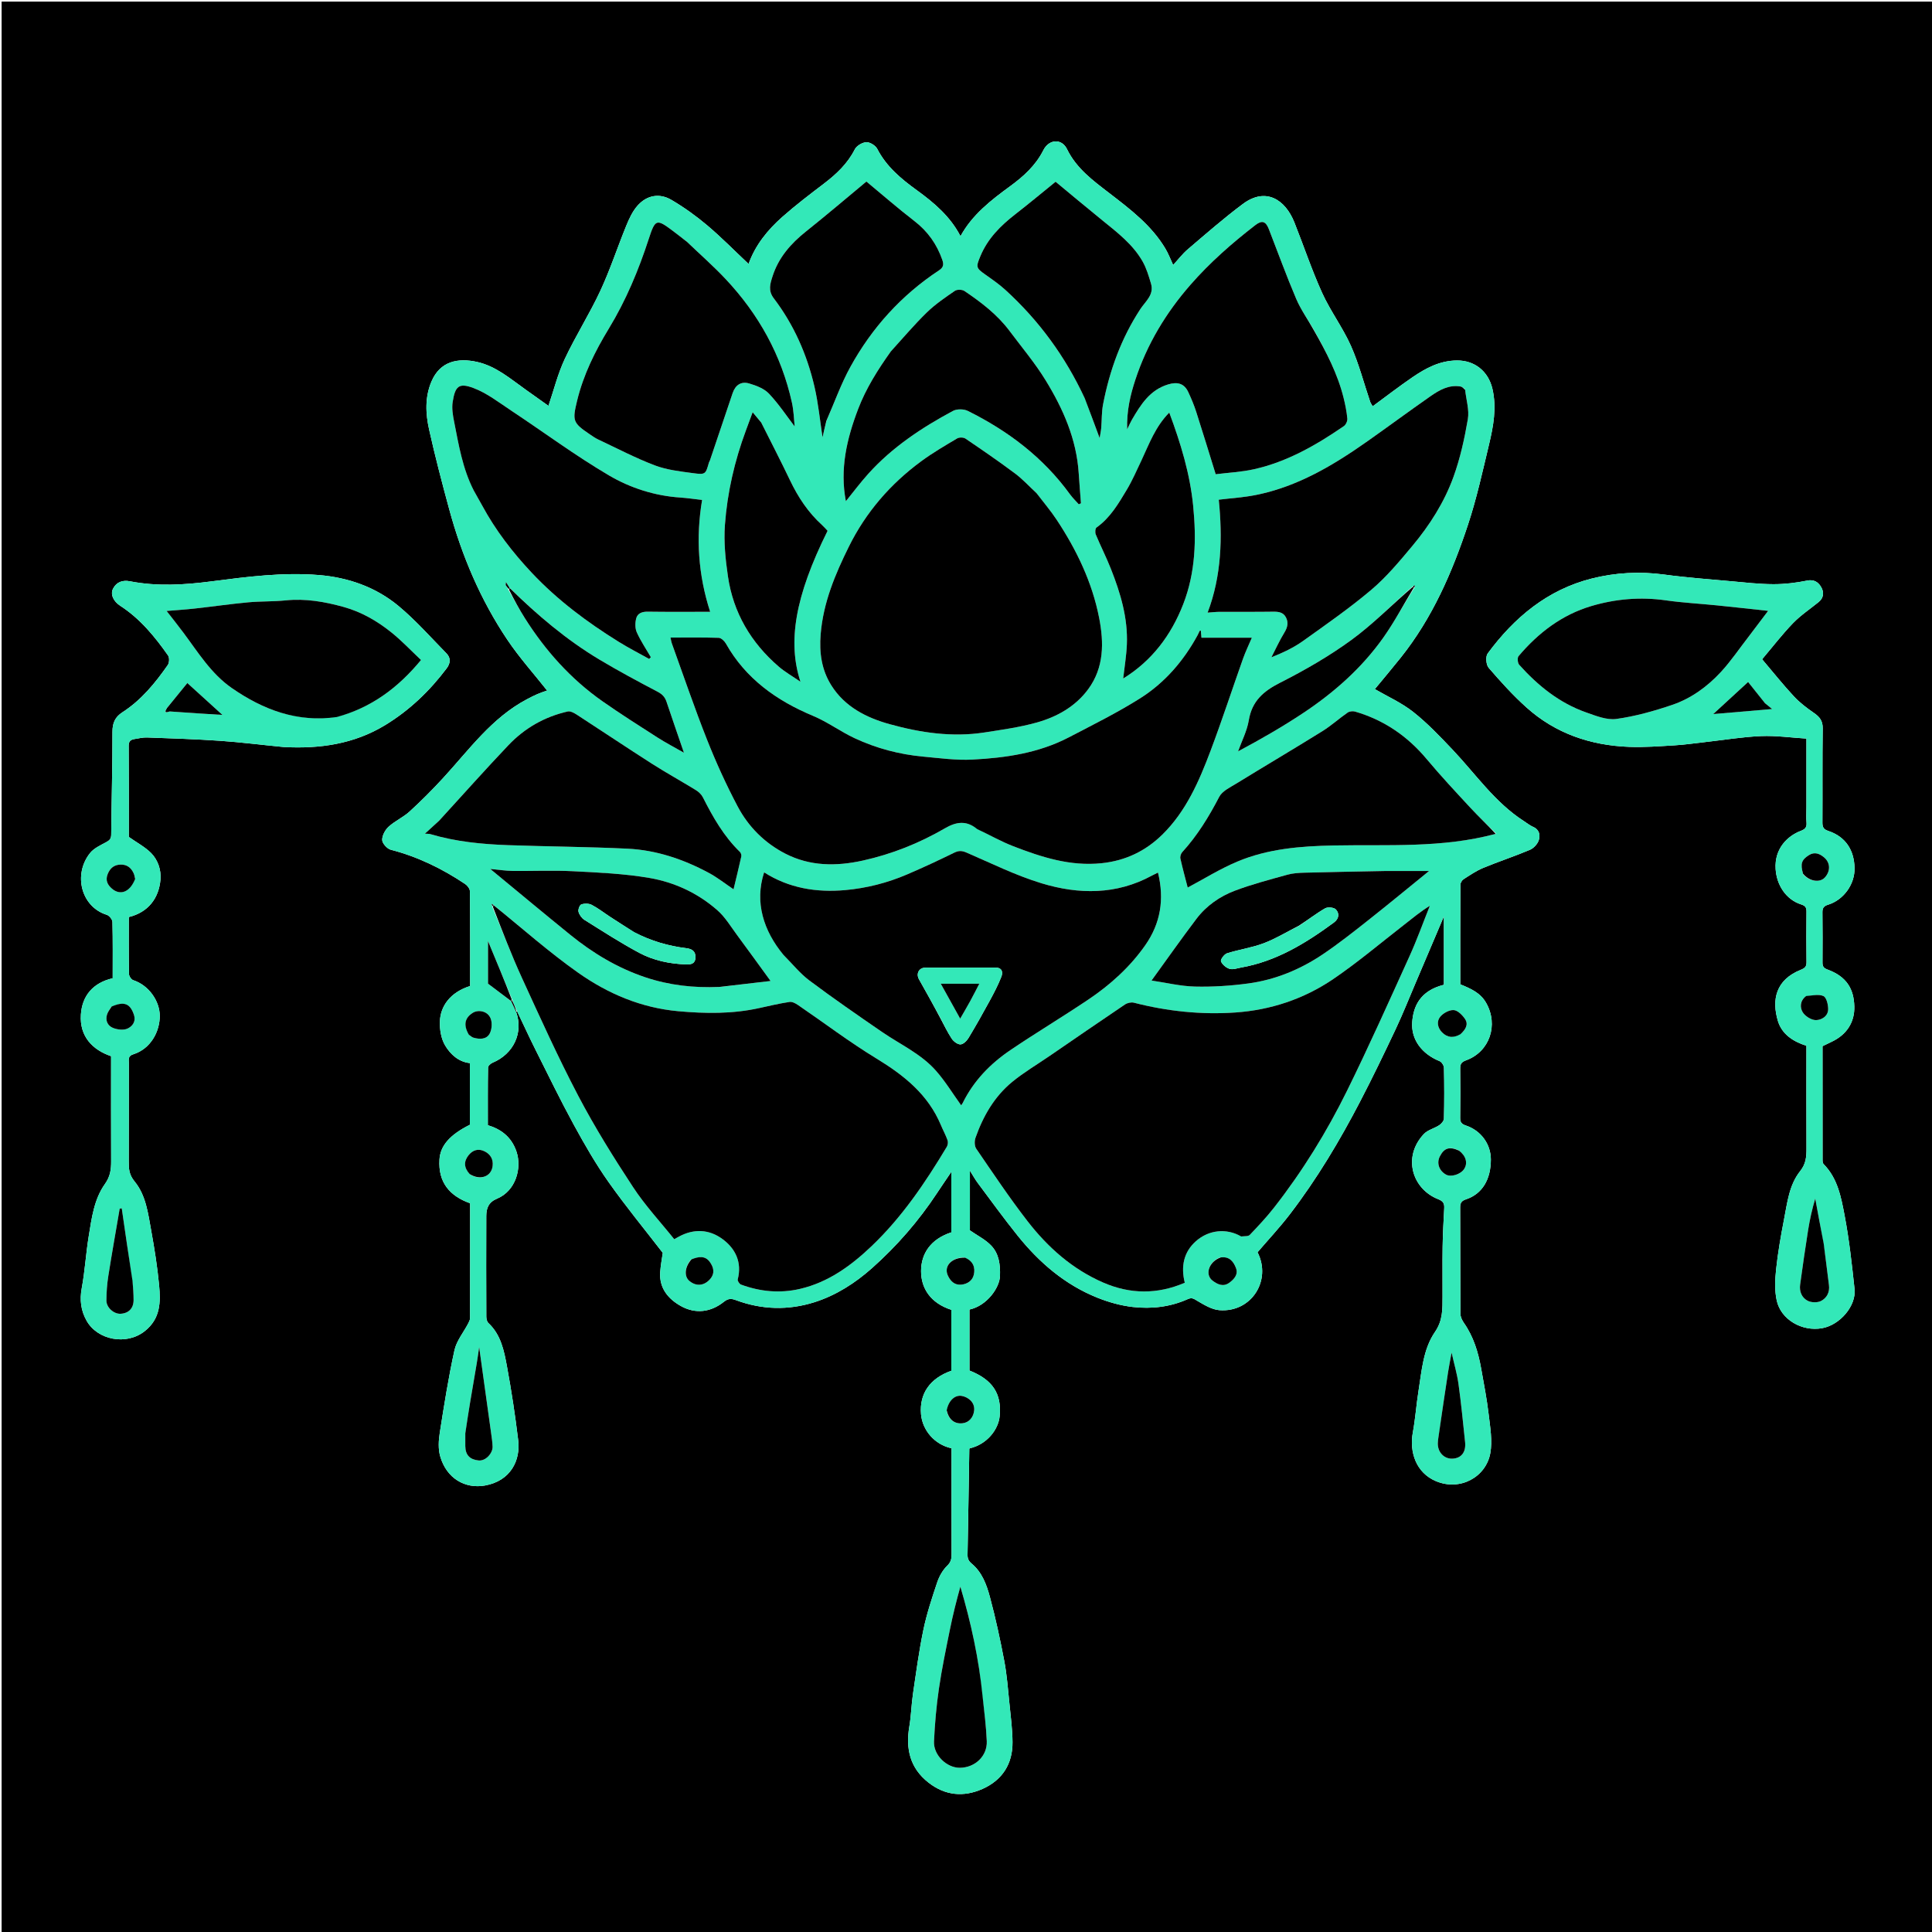 <svg version="1.1" id="Layer_1" xmlns="http://www.w3.org/2000/svg" xmlns:xlink="http://www.w3.org/1999/xlink" x="0px" y="0px"
	 width="100%" viewBox="0 0 1200 1200" enable-background="new 0 0 1200 1200" xml:space="preserve">
<path fill="#000000" opacity="1" stroke="none" 
	d="
M1201,453 
	C1201,702.667 1201,951.833 1201,1201 
	C801,1201 401,1201 1,1201 
	C1,801 1,401 1,1 
	C401,1 801,1 1201,1 
	C1201,151.5 1201,302 1201,453 
M321.248,628.242 
	C325.074,636.267 328.773,644.356 332.755,652.302 
	C340.558,667.871 348.18,683.544 356.521,698.823 
	C363.128,710.926 370.055,722.958 377.997,734.205 
	C388.648,749.291 400.415,763.589 411.66,778.17 
	C411.177,781.685 410.328,785.948 410.053,790.248 
	C409.414,800.201 415.136,806.888 422.99,811.248 
	C432.011,816.257 441.495,815.041 449.522,808.647 
	C452.412,806.344 454.279,806.5 457.159,807.568 
	C473.205,813.514 489.583,813.964 505.79,808.85 
	C519.28,804.592 531.205,796.919 541.674,787.602 
	C557.086,773.886 570.602,758.339 581.999,741.047 
	C584.744,736.884 587.573,732.776 590.879,727.879 
	C590.879,741.178 590.879,753.332 590.879,765.445 
	C577.986,769.608 572.093,778.767 572.088,789.489 
	C572.083,800.264 578.039,809.414 590.877,813.549 
	C590.877,826.153 590.877,838.798 590.877,851.405 
	C577.711,856.057 570.945,865.519 572.067,878.43 
	C572.932,888.379 580.519,897.296 591,899.535 
	C591,921.456 590.971,943.44 591.036,965.423 
	C591.044,968.263 590.626,970.302 588.272,972.579 
	C585.479,975.281 583.353,979.132 582.097,982.874 
	C578.857,992.526 575.63,1002.26 573.555,1012.203 
	C570.796,1025.425 569.02,1038.859 567.047,1052.235 
	C566.068,1058.873 565.941,1065.646 564.817,1072.253 
	C562.454,1086.149 565.141,1098.143 576.7,1107.199 
	C587.066,1115.32 598.547,1116.325 610.234,1111.139 
	C622.549,1105.675 628.997,1095.615 628.89,1082.082 
	C628.826,1074.054 627.785,1066.023 626.969,1058.015 
	C626.075,1049.238 625.424,1040.393 623.786,1031.745 
	C621.251,1018.37 618.383,1005.025 614.844,991.886 
	C612.793,984.269 609.97,976.545 603.551,971.218 
	C601.525,969.537 600.913,967.981 600.96,965.54 
	C601.38,943.72 601.702,921.897 602.061,900.076 
	C602.063,899.92 602.172,899.766 602.231,899.611 
	C613.061,897.133 620.09,887.928 620.912,879.665 
	C622.318,865.539 616.345,856.847 602.159,851.275 
	C602.159,838.632 602.159,825.989 602.159,813.382 
	C613.034,811.022 620.862,799.821 621.111,792.555 
	C621.35,785.56 620.514,778.808 615.738,773.752 
	C612.12,769.922 607.072,767.444 602.418,764.195 
	C602.418,752.652 602.418,740.192 602.418,727.094 
	C604.307,730.088 605.631,732.537 607.281,734.743 
	C615.486,745.714 623.519,756.827 632.095,767.502 
	C645.531,784.226 661.516,797.987 681.646,806.041 
	C688.638,808.839 696.16,810.943 703.619,811.796 
	C715.27,813.128 726.911,811.775 737.792,806.892 
	C740.461,805.695 741.686,806.823 743.815,808.067 
	C748.035,810.532 752.689,813.398 757.35,813.77 
	C777.216,815.357 790.011,795.301 781.076,777.801 
	C787.807,769.936 794.911,762.356 801.198,754.15 
	C818.05,732.155 832.194,708.408 844.955,683.861 
	C852.612,669.132 859.818,654.161 866.907,639.148 
	C871.262,629.925 875.03,620.424 879.034,611.035 
	C884.905,597.266 890.751,583.487 896.83,569.188 
	C896.83,583.772 896.83,597.735 896.83,611.655 
	C881.634,615.465 877.834,625.562 877.147,634.824 
	C876.336,645.75 883.258,654.693 894.167,659.1 
	C895.46,659.622 896.844,661.812 896.876,663.257 
	C897.106,673.752 897.112,684.257 896.867,694.751 
	C896.834,696.174 895.3,697.985 893.966,698.869 
	C890.89,700.909 886.779,701.805 884.372,704.371 
	C870.923,718.701 877.221,738.538 893.281,744.837 
	C896.421,746.068 897.192,747.494 897.033,750.446 
	C896.603,758.421 896.168,766.402 896.039,774.386 
	C895.872,784.716 896.047,795.052 895.984,805.384 
	C895.938,812.971 896.255,820.074 891.298,827.285 
	C883.923,838.013 883.063,851.381 881.045,864.035 
	C879.682,872.581 879.104,881.26 877.53,889.761 
	C875.307,901.772 879.451,914.73 891.877,919.965 
	C907.011,926.341 922.979,917.333 925.65,902.639 
	C927.059,894.89 925.575,886.49 924.634,878.473 
	C923.517,868.946 921.659,859.501 919.979,850.046 
	C918.18,839.919 915.239,830.214 909.229,821.637 
	C908.103,820.03 907.107,817.903 907.094,816.01 
	C906.947,794.011 907.059,772.011 906.931,750.012 
	C906.914,747.041 907.822,745.841 910.673,744.887 
	C920.625,741.554 926.015,732.574 926,720.16 
	C925.989,710.713 919.916,702.219 910.521,699.088 
	C907.908,698.217 906.897,697.126 906.939,694.327 
	C907.094,684.163 907.074,673.995 906.952,663.829 
	C906.918,661.005 907.556,659.688 910.602,658.583 
	C925.217,653.283 930.928,636.63 923.031,622.851 
	C919.418,616.545 913.4,614.016 907.002,611.372 
	C907.002,590.819 906.969,570.163 907.088,549.509 
	C907.094,548.339 908.056,546.732 909.061,546.088 
	C913.019,543.547 916.979,540.841 921.293,539.054 
	C930.847,535.097 940.707,531.876 950.23,527.852 
	C952.571,526.863 954.999,524.233 955.769,521.837 
	C956.737,518.823 956.219,515.312 952.293,513.618 
	C950.231,512.729 948.429,511.235 946.515,510.005 
	C928.43,498.379 916.477,480.653 902.004,465.421 
	C894.297,457.31 886.514,449.102 877.769,442.201 
	C870.517,436.478 861.806,432.603 853.931,428.02 
	C859.014,421.852 864.63,415.219 870.048,408.429 
	C889.694,383.813 902.042,355.384 911.809,325.855 
	C917.188,309.594 920.864,292.748 924.86,276.058 
	C927.569,264.74 929.695,253.237 926.974,241.532 
	C924.398,230.451 915.795,223.846 905.043,223.892 
	C894.314,223.938 885.575,228.667 877.214,234.387 
	C868.917,240.064 860.954,246.227 852.588,252.365 
	C851.929,251.193 851.335,250.433 851.043,249.571 
	C847.11,237.963 844.049,225.972 839.088,214.826 
	C834.024,203.448 826.34,193.244 821.191,181.896 
	C814.713,167.621 809.75,152.664 803.936,138.08 
	C798.368,124.115 786.308,115.984 771.942,126.707 
	C760.145,135.512 749.032,145.249 737.815,154.805 
	C734.366,157.743 731.572,161.449 728.668,164.598 
	C727.028,161.096 725.728,157.584 723.841,154.421 
	C715.22,139.974 702.101,130.023 689.062,119.997 
	C678.926,112.203 668.618,104.7 662.735,92.619 
	C659.452,85.878 651.531,86.354 648.032,93.33 
	C643.281,102.803 635.639,109.658 627.466,115.63 
	C615.462,124.402 603.899,133.343 596.576,146.704 
	C590.238,134.435 580.157,125.905 569.384,118.103 
	C559.641,111.047 550.58,103.511 544.89,92.493 
	C543.802,90.385 540.35,88.228 538.092,88.331 
	C535.576,88.447 532.054,90.549 530.924,92.778 
	C526.378,101.744 519.428,108.219 511.624,114.162 
	C502.908,120.798 494.162,127.447 485.965,134.696 
	C476.844,142.762 469.18,152.132 464.951,163.948 
	C456.258,155.765 448.121,147.463 439.281,139.992 
	C432.352,134.136 424.867,128.775 417.051,124.176 
	C409.497,119.732 401.603,121.276 395.852,127.89 
	C392.852,131.34 390.791,135.798 389.031,140.098 
	C383.515,153.569 378.998,167.486 372.864,180.658 
	C366.163,195.048 357.551,208.547 350.808,222.92 
	C346.458,232.193 343.972,242.34 340.655,252.083 
	C336.548,249.159 331.542,245.58 326.52,242.024 
	C316.993,235.276 308.03,227.389 296.243,224.784 
	C284.482,222.185 273.376,224.28 267.988,236.975 
	C263.827,246.781 264.339,256.956 266.549,266.875 
	C270.246,283.469 274.566,299.935 279.026,316.346 
	C286.87,345.206 298.445,372.535 315.14,397.389 
	C322.603,408.5 331.641,418.553 339.819,428.902 
	C338.35,429.433 336.069,430.143 333.884,431.077 
	C331.643,432.036 329.471,433.166 327.312,434.304 
	C305.432,445.85 291.378,465.698 275.181,483.303 
	C268.561,490.498 261.632,497.446 254.421,504.044 
	C250.497,507.634 245.345,509.88 241.413,513.462 
	C239.241,515.44 237.32,518.957 237.392,521.726 
	C237.447,523.859 240.452,527.2 242.717,527.785 
	C259.44,532.101 274.652,539.532 288.905,549.07 
	C290.306,550.008 291.852,552.016 291.867,553.542 
	C292.066,573.195 291.999,592.851 291.999,612.426 
	C279.41,616.409 273.54,625.16 273.222,634.507 
	C273.052,639.503 274.015,645.266 276.528,649.442 
	C279.817,654.907 284.845,659.563 291.844,660.311 
	C291.844,673.412 291.844,686.051 291.844,698.611 
	C279.202,704.906 273.468,711.755 272.956,720.231 
	C272.101,734.405 279.277,742.867 292,747.374 
	C292,771.382 292.016,795.042 291.949,818.703 
	C291.946,819.823 291.334,821.006 290.791,822.048 
	C287.902,827.593 283.565,832.798 282.27,838.68 
	C278.531,855.667 275.821,872.891 273.129,890.088 
	C272.393,894.788 272.125,900.009 273.4,904.491 
	C277.322,918.286 288.889,924.887 301.246,922.674 
	C317.234,919.811 323.374,906.978 321.864,894.532 
	C320,879.165 317.684,863.831 314.87,848.611 
	C313.083,838.943 311.147,829.053 303.358,821.766 
	C302.456,820.922 302.061,819.14 302.056,817.791 
	C301.976,796.958 301.949,776.125 302.039,755.293 
	C302.06,750.486 303.375,746.726 308.722,744.507 
	C320.35,739.679 324.26,725.594 320.78,715.25 
	C317.65,705.948 310.859,701.228 303.004,698.879 
	C303.004,686.544 302.928,674.786 303.134,663.034 
	C303.152,661.994 304.812,660.538 306.025,660.032 
	C318.974,654.632 325.246,641.404 320.559,628.46 
	C320.559,628.46 320.527,628.497 321.248,628.242 
M176.511,464 
	C198.669,465.164 219.875,462.164 239.264,450.36 
	C254.369,441.164 266.814,429.197 277.407,415.16 
	C279.802,411.986 280.118,408.702 277.324,405.855 
	C267.558,395.902 258.269,385.341 247.598,376.452 
	C233.427,364.645 216.214,358.643 197.947,357.163 
	C175.647,355.357 153.446,358.24 131.35,361.101 
	C114.433,363.291 97.596,364.344 80.718,361.046 
	C76.205,360.164 72.388,361.449 70.228,365.614 
	C68.409,369.12 70.397,373.499 74.69,376.276 
	C87.001,384.241 96.094,395.338 104.389,407.129 
	C105.328,408.463 105.198,411.66 104.223,413.055 
	C96.38,424.273 87.752,434.857 76.076,442.384 
	C71.46,445.359 69.833,449.03 69.846,454.637 
	C69.895,475.898 69.278,497.16 69.072,518.424 
	C69.048,521.003 68.026,521.979 65.925,523.111 
	C62.369,525.027 58.297,526.867 55.894,529.892 
	C45.342,543.177 50.357,563.253 66.321,568.214 
	C67.855,568.69 69.798,571.078 69.837,572.622 
	C70.132,584.266 69.998,595.92 69.998,607.609 
	C57.765,610.413 51.004,618.503 50.24,630.179 
	C49.347,643.829 57.557,652.129 69,656.012 
	C69,678.247 68.954,699.74 69.034,721.232 
	C69.053,726.351 68.512,730.719 65.196,735.37 
	C58.378,744.929 56.928,756.688 55.081,768.018 
	C53.347,778.657 52.745,789.49 50.779,800.077 
	C49.419,807.409 50.21,813.961 53.786,820.33 
	C60.455,832.207 78.368,835.967 89.966,826.75 
	C99.729,818.991 99.815,808.723 98.824,798.221 
	C97.753,786.871 95.941,775.565 93.913,764.337 
	C91.988,753.679 90.643,742.388 83.6,733.837 
	C80.085,729.569 79.947,725.846 79.965,721.236 
	C80.046,700.904 79.982,680.573 80.027,660.241 
	C80.032,658.103 79.308,655.935 82.749,654.855 
	C93.65,651.433 99.315,640.626 99.236,630.827 
	C99.164,621.983 92.665,612.062 82.751,608.804 
	C81.547,608.408 80.143,606.316 80.12,604.988 
	C79.915,593.173 80.001,581.354 80.001,569.6 
	C92.049,566.667 98.681,557.904 99.679,546.323 
	C100.186,540.438 98.151,534.138 93.799,529.79 
	C90.049,526.044 85.143,523.456 80.001,519.828 
	C80.001,501.86 80.069,482.534 79.927,463.21 
	C79.906,460.336 81.246,459.407 83.557,459.037 
	C86.137,458.624 88.752,457.971 91.328,458.065 
	C106.52,458.623 121.725,459.084 136.886,460.136 
	C149.79,461.032 162.641,462.683 176.511,464 
M1122,501.487 
	C1122,504.653 1121.797,507.836 1122.059,510.98 
	C1122.307,513.97 1121.12,515.072 1118.345,516.137 
	C1110.643,519.094 1102.016,526.779 1102.875,539.835 
	C1103.52,549.652 1109.21,558.691 1118.668,561.731 
	C1121.293,562.574 1122.057,563.614 1122.036,566.142 
	C1121.948,576.639 1121.922,587.139 1122.052,597.635 
	C1122.086,600.419 1121.056,601.335 1118.434,602.391 
	C1102.863,608.657 1100.404,621.077 1104.269,634.076 
	C1106.727,642.345 1113.79,646.977 1122,649.539 
	C1122,670.924 1121.953,692.081 1122.034,713.237 
	C1122.053,718.355 1121.767,722.834 1118.148,727.354 
	C1111.25,735.97 1110.109,747.013 1108.073,757.477 
	C1106.083,767.703 1104.294,778.002 1103.182,788.352 
	C1102.493,794.761 1102.191,801.552 1103.553,807.769 
	C1106.165,819.695 1119.335,827.199 1131.744,824.968 
	C1142.799,822.981 1153.015,811.143 1151.889,800.627 
	C1150.256,785.376 1148.597,770.075 1145.733,755.027 
	C1143.573,743.676 1141.436,731.892 1132.667,723.03 
	C1132.181,722.539 1132.03,721.538 1132.029,720.774 
	C1131.997,696.96 1132.002,673.145 1132.002,649.801 
	C1134.179,648.745 1135.912,647.878 1137.667,647.058 
	C1146.984,642.699 1152.016,634.932 1151.75,625.108 
	C1151.455,614.185 1146.957,606.584 1135.159,602.225 
	C1132.435,601.219 1131.969,600.044 1131.98,597.685 
	C1132.028,587.353 1132.09,577.02 1131.941,566.691 
	C1131.9,563.91 1132.843,562.745 1135.505,561.919 
	C1145.013,558.969 1152.153,549.338 1151.896,539.027 
	C1151.628,528.237 1146.548,519.759 1135.567,516.105 
	C1132.642,515.131 1131.92,513.762 1131.938,510.88 
	C1132.057,491.384 1131.841,471.885 1132.116,452.392 
	C1132.181,447.735 1130.231,445.284 1126.697,442.847 
	C1122.259,439.786 1117.853,436.454 1114.203,432.524 
	C1107.428,425.228 1101.212,417.412 1094.476,409.476 
	C1101.055,401.706 1106.957,394.004 1113.654,387.073 
	C1118.395,382.167 1124.217,378.305 1129.55,373.97 
	C1133.002,371.166 1132.972,367.498 1130.927,364.262 
	C1129.164,361.473 1126.633,359.776 1122.422,360.625 
	C1115.546,362.01 1108.44,362.873 1101.435,362.847 
	C1092.577,362.815 1083.712,361.782 1074.868,360.981 
	C1061.154,359.739 1047.399,358.736 1033.764,356.882 
	C1018.517,354.809 1003.389,355.636 988.715,359.328 
	C961.207,366.251 940.555,383.502 924.022,405.9 
	C922.627,407.789 923.025,412.913 924.63,414.776 
	C932.02,423.354 939.674,431.82 948.083,439.38 
	C966.12,455.598 987.92,462.991 1011.894,463.888 
	C1021.297,464.239 1030.756,463.505 1040.17,462.939 
	C1046.54,462.556 1052.876,461.614 1059.225,460.903 
	C1070.772,459.609 1082.292,457.684 1093.873,457.196 
	C1103.127,456.806 1112.455,458.158 1122,458.753 
	C1122,473.21 1122,486.851 1122,501.487 
z"/>
<path fill="#33E8B8" opacity="1" stroke="none" 
	d="
M320.552,628.493 
	C325.246,641.404 318.974,654.632 306.025,660.032 
	C304.812,660.538 303.152,661.994 303.134,663.034 
	C302.928,674.786 303.004,686.544 303.004,698.879 
	C310.859,701.228 317.65,705.948 320.78,715.25 
	C324.26,725.594 320.35,739.679 308.722,744.507 
	C303.375,746.726 302.06,750.486 302.039,755.293 
	C301.949,776.125 301.976,796.958 302.056,817.791 
	C302.061,819.14 302.456,820.922 303.358,821.766 
	C311.147,829.053 313.083,838.943 314.87,848.611 
	C317.684,863.831 320,879.165 321.864,894.532 
	C323.374,906.978 317.234,919.811 301.246,922.674 
	C288.889,924.887 277.322,918.286 273.4,904.491 
	C272.125,900.009 272.393,894.788 273.129,890.088 
	C275.821,872.891 278.531,855.667 282.27,838.68 
	C283.565,832.798 287.902,827.593 290.791,822.048 
	C291.334,821.006 291.946,819.823 291.949,818.703 
	C292.016,795.042 292,771.382 292,747.374 
	C279.277,742.867 272.101,734.405 272.956,720.231 
	C273.468,711.755 279.202,704.906 291.844,698.611 
	C291.844,686.051 291.844,673.412 291.844,660.311 
	C284.845,659.563 279.817,654.907 276.528,649.442 
	C274.015,645.266 273.052,639.503 273.222,634.507 
	C273.54,625.16 279.41,616.409 291.999,612.426 
	C291.999,592.851 292.066,573.195 291.867,553.542 
	C291.852,552.016 290.306,550.008 288.905,549.07 
	C274.652,539.532 259.44,532.101 242.717,527.785 
	C240.452,527.2 237.447,523.859 237.392,521.726 
	C237.32,518.957 239.241,515.44 241.413,513.462 
	C245.345,509.88 250.497,507.634 254.421,504.044 
	C261.632,497.446 268.561,490.498 275.181,483.303 
	C291.378,465.698 305.432,445.85 327.312,434.304 
	C329.471,433.166 331.643,432.036 333.884,431.077 
	C336.069,430.143 338.35,429.433 339.819,428.902 
	C331.641,418.553 322.603,408.5 315.14,397.389 
	C298.445,372.535 286.87,345.206 279.026,316.346 
	C274.566,299.935 270.246,283.469 266.549,266.875 
	C264.339,256.956 263.827,246.781 267.988,236.975 
	C273.376,224.28 284.482,222.185 296.243,224.784 
	C308.03,227.389 316.993,235.276 326.52,242.024 
	C331.542,245.58 336.548,249.159 340.655,252.083 
	C343.972,242.34 346.458,232.193 350.808,222.92 
	C357.551,208.547 366.163,195.048 372.864,180.658 
	C378.998,167.486 383.515,153.569 389.031,140.098 
	C390.791,135.798 392.852,131.34 395.852,127.89 
	C401.603,121.276 409.497,119.732 417.051,124.176 
	C424.867,128.775 432.352,134.136 439.281,139.992 
	C448.121,147.463 456.258,155.765 464.951,163.948 
	C469.18,152.132 476.844,142.762 485.965,134.696 
	C494.162,127.447 502.908,120.798 511.624,114.162 
	C519.428,108.219 526.378,101.744 530.924,92.778 
	C532.054,90.549 535.576,88.447 538.092,88.331 
	C540.35,88.228 543.802,90.385 544.89,92.493 
	C550.58,103.511 559.641,111.047 569.384,118.103 
	C580.157,125.905 590.238,134.435 596.576,146.704 
	C603.899,133.343 615.462,124.402 627.466,115.63 
	C635.639,109.658 643.281,102.803 648.032,93.33 
	C651.531,86.354 659.452,85.878 662.735,92.619 
	C668.618,104.7 678.926,112.203 689.062,119.997 
	C702.101,130.023 715.22,139.974 723.841,154.421 
	C725.728,157.584 727.028,161.096 728.668,164.598 
	C731.572,161.449 734.366,157.743 737.815,154.805 
	C749.032,145.249 760.145,135.512 771.942,126.707 
	C786.308,115.984 798.368,124.115 803.936,138.08 
	C809.75,152.664 814.713,167.621 821.191,181.896 
	C826.34,193.244 834.024,203.448 839.088,214.826 
	C844.049,225.972 847.11,237.963 851.043,249.571 
	C851.335,250.433 851.929,251.193 852.588,252.365 
	C860.954,246.227 868.917,240.064 877.214,234.387 
	C885.575,228.667 894.314,223.938 905.043,223.892 
	C915.795,223.846 924.398,230.451 926.974,241.532 
	C929.695,253.237 927.569,264.74 924.86,276.058 
	C920.864,292.748 917.188,309.594 911.809,325.855 
	C902.042,355.384 889.694,383.813 870.048,408.429 
	C864.63,415.219 859.014,421.852 853.931,428.02 
	C861.806,432.603 870.517,436.478 877.769,442.201 
	C886.514,449.102 894.297,457.31 902.004,465.421 
	C916.477,480.653 928.43,498.379 946.515,510.005 
	C948.429,511.235 950.231,512.729 952.293,513.618 
	C956.219,515.312 956.737,518.823 955.769,521.837 
	C954.999,524.233 952.571,526.863 950.23,527.852 
	C940.707,531.876 930.847,535.097 921.293,539.054 
	C916.979,540.841 913.019,543.547 909.061,546.088 
	C908.056,546.732 907.094,548.339 907.088,549.509 
	C906.969,570.163 907.002,590.819 907.002,611.372 
	C913.4,614.016 919.418,616.545 923.031,622.851 
	C930.928,636.63 925.217,653.283 910.602,658.583 
	C907.556,659.688 906.918,661.005 906.952,663.829 
	C907.074,673.995 907.094,684.163 906.939,694.327 
	C906.897,697.126 907.908,698.217 910.521,699.088 
	C919.916,702.219 925.989,710.713 926,720.16 
	C926.015,732.574 920.625,741.554 910.673,744.887 
	C907.822,745.841 906.914,747.041 906.931,750.012 
	C907.059,772.011 906.947,794.011 907.094,816.01 
	C907.107,817.903 908.103,820.03 909.229,821.637 
	C915.239,830.214 918.18,839.919 919.979,850.046 
	C921.659,859.501 923.517,868.946 924.634,878.473 
	C925.575,886.49 927.059,894.89 925.65,902.639 
	C922.979,917.333 907.011,926.341 891.877,919.965 
	C879.451,914.73 875.307,901.772 877.53,889.761 
	C879.104,881.26 879.682,872.581 881.045,864.035 
	C883.063,851.381 883.923,838.013 891.298,827.285 
	C896.255,820.074 895.938,812.971 895.984,805.384 
	C896.047,795.052 895.872,784.716 896.039,774.386 
	C896.168,766.402 896.603,758.421 897.033,750.446 
	C897.192,747.494 896.421,746.068 893.281,744.837 
	C877.221,738.538 870.923,718.701 884.372,704.371 
	C886.779,701.805 890.89,700.909 893.966,698.869 
	C895.3,697.985 896.834,696.174 896.867,694.751 
	C897.112,684.257 897.106,673.752 896.876,663.257 
	C896.844,661.812 895.46,659.622 894.167,659.1 
	C883.258,654.693 876.336,645.75 877.147,634.824 
	C877.834,625.562 881.634,615.465 896.83,611.655 
	C896.83,597.735 896.83,583.772 896.83,569.188 
	C890.751,583.487 884.905,597.266 879.034,611.035 
	C875.03,620.424 871.262,629.925 866.907,639.148 
	C859.818,654.161 852.612,669.132 844.955,683.861 
	C832.194,708.408 818.05,732.155 801.198,754.15 
	C794.911,762.356 787.807,769.936 781.074,777.799 
	C790.011,795.301 777.216,815.357 757.35,813.77 
	C752.689,813.398 748.035,810.532 743.815,808.067 
	C741.686,806.823 740.461,805.695 737.792,806.892 
	C726.911,811.775 715.27,813.128 703.619,811.796 
	C696.16,810.943 688.638,808.839 681.646,806.041 
	C661.516,797.987 645.531,784.226 632.095,767.502 
	C623.519,756.827 615.486,745.714 607.281,734.743 
	C605.631,732.537 604.307,730.088 602.418,727.094 
	C602.418,740.192 602.418,752.652 602.418,764.195 
	C607.072,767.444 612.12,769.922 615.738,773.752 
	C620.514,778.808 621.35,785.56 621.111,792.555 
	C620.862,799.821 613.034,811.022 602.159,813.382 
	C602.159,825.989 602.159,838.632 602.165,851.275 
	C616.345,856.847 622.318,865.539 620.912,879.665 
	C620.09,887.928 613.061,897.133 602.231,899.611 
	C602.172,899.766 602.063,899.92 602.061,900.076 
	C601.702,921.897 601.38,943.72 600.96,965.54 
	C600.913,967.981 601.525,969.537 603.551,971.218 
	C609.97,976.545 612.793,984.269 614.844,991.886 
	C618.383,1005.025 621.251,1018.37 623.786,1031.745 
	C625.424,1040.393 626.075,1049.238 626.969,1058.015 
	C627.785,1066.023 628.826,1074.054 628.89,1082.082 
	C628.997,1095.615 622.549,1105.675 610.234,1111.139 
	C598.547,1116.325 587.066,1115.32 576.7,1107.199 
	C565.141,1098.143 562.454,1086.149 564.817,1072.253 
	C565.941,1065.646 566.068,1058.873 567.047,1052.235 
	C569.02,1038.859 570.796,1025.425 573.555,1012.203 
	C575.63,1002.26 578.857,992.526 582.097,982.874 
	C583.353,979.132 585.479,975.281 588.272,972.579 
	C590.626,970.302 591.044,968.263 591.036,965.423 
	C590.971,943.44 591,921.456 591,899.535 
	C580.519,897.296 572.932,888.379 572.067,878.43 
	C570.945,865.519 577.711,856.057 590.877,851.405 
	C590.877,838.798 590.877,826.153 590.877,813.549 
	C578.039,809.414 572.083,800.264 572.088,789.489 
	C572.093,778.767 577.986,769.608 590.879,765.445 
	C590.879,753.332 590.879,741.178 590.879,727.879 
	C587.573,732.776 584.744,736.884 581.999,741.047 
	C570.602,758.339 557.086,773.886 541.674,787.602 
	C531.205,796.919 519.28,804.592 505.79,808.85 
	C489.583,813.964 473.205,813.514 457.159,807.568 
	C454.279,806.5 452.412,806.344 449.522,808.647 
	C441.495,815.041 432.011,816.257 422.99,811.248 
	C415.136,806.888 409.414,800.201 410.053,790.248 
	C410.328,785.948 411.177,781.685 411.66,778.17 
	C400.415,763.589 388.648,749.291 377.997,734.205 
	C370.055,722.958 363.128,710.926 356.521,698.823 
	C348.18,683.544 340.558,667.871 332.755,652.302 
	C328.773,644.356 325.074,636.267 321.078,627.97 
	C319.966,625.441 319.024,623.183 318.038,620.549 
	C313.191,608.672 308.387,597.171 303.121,584.566 
	C303.121,594.706 303.121,603.597 303.121,610.968 
	C308.395,614.949 312.852,618.313 317.526,621.946 
	C318.679,624.308 319.615,626.4 320.552,628.493 
M876.845,364.726 
	C864.397,375.762 852.682,387.806 839.298,397.556 
	C825.449,407.645 810.386,416.31 795.078,424.066 
	C784.715,429.317 777.639,435.439 775.651,447.382 
	C774.549,454 771.281,460.257 768.99,466.676 
	C783.13,459.15 796.634,451.375 809.585,442.769 
	C828.695,430.072 845.783,414.939 859.116,396.153 
	C866.124,386.279 871.804,375.463 878.629,364.85 
	C878.684,364.394 878.738,363.938 878.792,363.482 
	C878.31,363.75 877.829,364.019 876.845,364.726 
M316.273,364.806 
	C315.75,363.959 315.227,363.111 314.249,361.528 
	C314.158,362.882 314.01,363.261 314.139,363.47 
	C314.688,364.365 315.319,365.211 316.001,366.799 
	C319.335,372.54 322.489,378.394 326.036,384 
	C338.801,404.177 354.493,421.721 374.08,435.487 
	C385.229,443.322 396.752,450.634 408.23,457.987 
	C413.421,461.313 418.915,464.165 424.801,467.536 
	C420.956,456.312 417.411,446.092 413.971,435.838 
	C412.996,432.933 411.342,431.176 408.482,429.673 
	C396.265,423.255 384.086,416.72 372.245,409.64 
	C351.756,397.389 333.694,381.993 316.273,364.806 
M306.294,561.871 
	C305.954,561.706 305.613,561.541 305.273,561.376 
	C305.489,561.942 305.704,562.508 306.006,563.827 
	C312.023,578.339 317.61,593.047 324.151,607.319 
	C335.446,631.964 346.604,656.719 359.199,680.703 
	C369.442,700.21 381.162,719.012 393.272,737.441 
	C400.783,748.872 410.244,759.023 418.772,769.676 
	C420.475,768.744 421.034,768.438 421.592,768.132 
	C430.989,762.99 440.55,763.521 448.827,769.653 
	C456.876,775.615 460.945,784.074 458.22,794.676 
	C457.996,795.546 459.266,797.51 460.246,797.872 
	C472.186,802.291 484.471,803.437 496.914,800.543 
	C514.474,796.459 528.558,786.178 541.274,774.082 
	C560.207,756.071 574.719,734.575 588.083,712.284 
	C588.734,711.196 588.954,709.387 588.537,708.211 
	C587.405,705.014 585.741,702.01 584.43,698.871 
	C576.475,679.818 561.523,667.909 544.364,657.464 
	C527.585,647.25 511.866,635.3 495.616,624.208 
	C494.112,623.18 492.017,622.075 490.398,622.324 
	C484.163,623.281 477.994,624.704 471.83,626.082 
	C455.076,629.828 438.219,629.617 421.225,628.077 
	C398.235,625.994 377.611,617.212 359.197,604.245 
	C340.914,591.37 324.124,576.376 306.294,561.871 
M771.34,768.055 
	C773.013,767.743 775.304,768.019 776.259,767.02 
	C781.485,761.551 786.686,756.004 791.342,750.051 
	C809.018,727.452 824.054,703.092 836.703,677.418 
	C850.259,649.904 862.782,621.876 875.461,593.939 
	C880.114,583.686 883.921,573.05 888.113,562.589 
	C882.225,566.201 877.15,570.478 871.914,574.548 
	C857.361,585.862 843.24,597.826 828.018,608.162 
	C809.871,620.484 789.274,627.353 767.334,628.876 
	C746.062,630.353 724.999,628.122 704.286,622.8 
	C702.619,622.371 700.209,622.919 698.744,623.905 
	C682.978,634.52 667.332,645.314 651.654,656.058 
	C644.012,661.296 635.969,666.043 628.821,671.885 
	C617.66,681.009 610.643,693.236 605.898,706.707 
	C605.19,708.718 605.249,711.872 606.379,713.519 
	C616.777,728.679 626.987,744.012 638.242,758.526 
	C650.835,774.766 666.039,788.281 685.199,796.614 
	C702.041,803.94 718.93,804.014 735.89,796.736 
	C733.35,786.606 735.224,777.648 742.798,770.921 
	C750.752,763.857 761.82,762.702 771.34,768.055 
M607.381,515.061 
	C614.694,518.611 621.805,522.685 629.36,525.607 
	C646.975,532.422 664.764,538.189 684.278,536.153 
	C699.113,534.605 711.57,528.569 721.916,518.418 
	C736.691,503.921 744.77,485.243 751.911,466.298 
	C759.042,447.382 765.312,428.142 772.072,409.085 
	C773.571,404.86 775.543,400.802 777.54,396.095 
	C766.666,396.095 756.561,396.095 746.246,396.095 
	C746.092,394.396 745.969,393.041 745.843,391.657 
	C745.435,391.754 745.186,391.744 745.14,391.835 
	C744.704,392.706 744.348,393.619 743.883,394.474 
	C735.166,410.491 723.449,424.095 708.114,433.765 
	C693.932,442.707 678.807,450.187 663.914,457.96 
	C645.179,467.738 624.67,470.73 603.968,471.794 
	C593.844,472.315 583.588,470.885 573.428,469.95 
	C558.611,468.585 544.426,464.848 530.856,458.522 
	C521.925,454.359 514.108,448.447 504.849,444.581 
	C482.525,435.259 463.144,421.588 450.862,399.73 
	C449.974,398.15 447.943,396.217 446.388,396.167 
	C436.458,395.843 426.512,396.002 416.46,396.002 
	C416.783,397.434 416.917,398.589 417.302,399.654 
	C424.516,419.595 431.334,439.694 439.14,459.401 
	C444.737,473.533 451.064,487.456 458.171,500.888 
	C464.863,513.535 474.921,523.6 487.781,530.216 
	C503.154,538.125 519.506,538.142 535.957,534.5 
	C553.947,530.517 570.936,523.749 586.857,514.503 
	C593.755,510.497 600.152,509.296 607.381,515.061 
M643.546,306.032 
	C639.175,301.999 635.111,297.554 630.371,294.016 
	C620.341,286.528 610.014,279.43 599.646,272.413 
	C598.417,271.58 595.766,271.559 594.468,272.33 
	C586.938,276.808 579.327,281.245 572.277,286.422 
	C553.077,300.524 537.793,318.174 527.224,339.556 
	C518.726,356.75 511.329,374.288 509.73,393.919 
	C508.791,405.443 510.312,416.068 516.324,425.656 
	C524.695,439.008 538.134,445.81 552.646,449.819 
	C571.831,455.12 591.486,458.044 611.469,454.945 
	C622.372,453.254 633.395,451.729 643.981,448.76 
	C656.554,445.233 667.953,438.858 675.915,428.055 
	C685.832,414.598 685.688,399.039 682.691,383.734 
	C678.372,361.675 668.735,341.623 656.379,322.93 
	C652.618,317.239 648.17,312.002 643.546,306.032 
M487.001,593.505 
	C492.225,598.729 496.922,604.656 502.775,609.039 
	C517.482,620.051 532.615,630.505 547.763,640.913 
	C559.159,648.744 572.109,654.552 581.391,665.11 
	C587.181,671.695 591.8,679.309 596.992,686.526 
	C597.26,686.133 597.693,685.635 597.975,685.062 
	C604.753,671.31 615.122,660.654 627.619,652.208 
	C643.484,641.486 659.926,631.621 675.827,620.95 
	C689.552,611.739 701.781,600.744 711.332,587.108 
	C720.848,573.522 723.316,558.602 719.242,541.974 
	C717.712,542.733 716.595,543.242 715.519,543.828 
	C693.418,555.877 670.07,555.643 646.996,548.647 
	C630.96,543.784 615.729,536.21 600.273,529.537 
	C597.391,528.292 595.42,528.275 592.63,529.642 
	C583.012,534.357 573.288,538.882 563.445,543.108 
	C551.142,548.39 538.175,551.683 524.903,552.864 
	C507.152,554.442 490.035,551.697 474.605,541.843 
	C468.579,560.36 474.207,578.18 487.001,593.505 
M909.94,241.686 
	C909.005,241.125 908.127,240.224 907.127,240.057 
	C899.895,238.85 893.992,242.27 888.471,246.124 
	C875.399,255.25 862.578,264.733 849.549,273.92 
	C828.205,288.971 805.964,302.299 779.901,307.48 
	C772.495,308.953 764.886,309.406 756.997,310.373 
	C759.364,333.732 758.777,357.579 750.069,380.507 
	C752.869,380.32 755.267,380.033 757.667,380.022 
	C768.663,379.973 779.661,380.106 790.654,379.937 
	C794.036,379.885 797.026,380.226 798.71,383.444 
	C800.43,386.73 799.7,389.725 797.736,392.934 
	C794.732,397.838 792.345,403.12 789.696,408.242 
	C796.949,405.365 803.49,402.286 809.279,398.152 
	C823.724,387.835 838.366,377.673 851.883,366.216 
	C861.257,358.27 869.284,348.601 877.212,339.116 
	C888.002,326.208 897.084,311.956 902.799,296.138 
	C906.957,284.631 909.625,272.466 911.701,260.379 
	C912.68,254.678 910.711,248.471 909.94,241.686 
M294.486,304.987 
	C296.142,307.969 297.827,310.934 299.448,313.934 
	C307.767,329.327 318.35,343.062 330.296,355.766 
	C346.24,372.722 364.741,386.511 384.44,398.734 
	C390.534,402.516 396.946,405.785 403.212,409.289 
	C403.559,408.923 403.905,408.558 404.252,408.192 
	C401.282,403.069 397.923,398.12 395.516,392.745 
	C394.395,390.242 394.455,386.735 395.183,384.003 
	C395.994,380.963 398.8,379.873 402.244,379.924 
	C415.057,380.115 427.875,380 441.094,380 
	C433.645,357 432.146,333.905 436.092,310.533 
	C431.265,309.99 426.889,309.329 422.489,309.032 
	C406.624,307.963 391.516,303.098 378.215,295.272 
	C357.255,282.941 337.626,268.358 317.318,254.901 
	C309.782,249.907 302.396,244.137 294.08,241.014 
	C285.018,237.611 282.701,239.816 281.157,249.705 
	C280.542,253.647 281.27,257.938 282.063,261.935 
	C284.929,276.383 287.279,291.003 294.486,304.987 
M815.943,204.645 
	C812.279,198.328 807.931,192.301 805.091,185.633 
	C799.006,171.349 793.707,156.73 788.071,142.254 
	C786.17,137.37 783.8,136.675 779.696,139.845 
	C765.216,151.029 751.549,163.006 739.436,176.866 
	C724.128,194.384 712.424,213.855 705.191,235.865 
	C702.098,245.278 699.744,255.06 700.09,266.67 
	C701.52,263.777 702.195,262.173 703.067,260.684 
	C708.546,251.324 714.143,242.227 725.563,238.765 
	C731.316,237.021 735.561,238.106 738.098,243.594 
	C739.926,247.549 741.637,251.592 742.971,255.733 
	C747.028,268.335 750.876,281.004 755.088,294.555 
	C762.745,293.593 770.985,293.21 778.915,291.436 
	C799.513,286.828 817.516,276.466 834.72,264.652 
	C835.962,263.8 836.998,261.499 836.854,259.993 
	C836.437,255.644 835.576,251.306 834.517,247.056 
	C830.79,232.107 823.757,218.595 815.943,204.645 
M426.486,149.991 
	C423.642,147.808 420.816,145.6 417.951,143.445 
	C407.768,135.789 407.002,135.958 402.955,148.386 
	C396.615,167.849 388.814,186.569 378.118,204.154 
	C369.613,218.136 362.334,232.813 358.434,248.955 
	C355.468,261.231 355.736,262.613 366.113,269.611 
	C367.861,270.789 369.593,272.05 371.488,272.942 
	C383.187,278.447 394.689,284.496 406.749,289.065 
	C414.225,291.896 422.52,292.805 430.54,293.89 
	C438.227,294.93 438.275,294.538 440.331,287.296 
	C440.462,286.835 440.796,286.434 440.95,285.976 
	C445.652,272.036 450.31,258.081 455.054,244.155 
	C456.752,239.17 460.301,236.694 465.354,238.185 
	C469.745,239.48 474.656,241.342 477.655,244.534 
	C483.824,251.102 488.869,258.726 493.59,264.89 
	C493.156,260.944 493.048,255.364 491.868,250.021 
	C485.365,220.581 471.198,195.124 450.632,173.261 
	C443.147,165.304 434.899,158.065 426.486,149.991 
M272.494,510.004 
	C269.743,512.509 266.993,515.013 263.932,517.8 
	C265.452,517.927 266.478,517.843 267.397,518.116 
	C283.172,522.796 299.409,524.369 315.735,524.946 
	C340.396,525.818 365.09,525.944 389.734,527.129 
	C407.645,527.989 424.455,533.682 440.211,542.138 
	C445.671,545.068 450.596,548.997 455.617,552.371 
	C457.264,545.496 458.938,538.748 460.439,531.962 
	C460.628,531.106 460.206,529.747 459.572,529.133 
	C449.559,519.432 442.815,507.555 436.597,495.279 
	C435.708,493.523 434.062,491.889 432.368,490.846 
	C423.245,485.234 413.845,480.062 404.823,474.297 
	C389.233,464.336 373.874,454.014 358.348,443.951 
	C356.664,442.86 354.31,441.526 352.629,441.907 
	C338.292,445.154 325.873,452.241 315.811,462.834 
	C301.273,478.139 287.243,493.925 272.494,510.004 
M929.388,517.851 
	C923.981,512.458 918.394,507.234 913.209,501.636 
	C904.031,491.727 894.798,481.841 886.134,471.488 
	C874.16,457.18 859.524,447.167 841.637,441.97 
	C840.249,441.566 838.176,441.805 837.021,442.608 
	C831.681,446.324 826.81,450.759 821.301,454.18 
	C803.524,465.222 785.5,475.864 767.668,486.82 
	C763.91,489.128 759.138,491.369 757.292,494.92 
	C750.865,507.287 743.698,519.002 734.282,529.32 
	C733.433,530.251 732.898,532.103 733.17,533.313 
	C734.602,539.691 736.341,546 737.699,551.268 
	C747.537,546.051 757.616,539.753 768.426,535.186 
	C787.5,527.128 808.009,525.529 828.41,525.135 
	C861.974,524.486 895.709,526.885 929.388,517.851 
M553.056,218.647 
	C545.12,229.778 537.867,241.292 532.971,254.146 
	C525.943,272.595 521.541,291.378 525.386,311.307 
	C530.079,305.535 534.456,299.657 539.341,294.239 
	C554.219,277.739 572.483,265.655 591.872,255.242 
	C594.312,253.932 598.597,253.964 601.114,255.214 
	C626.173,267.651 648.01,284.158 664.604,307.042 
	C666.21,309.257 668.226,311.174 670.052,313.23 
	C670.503,313.016 670.955,312.802 671.406,312.588 
	C670.938,306.387 670.408,300.19 670.013,293.985 
	C668.665,272.785 660.327,253.938 649.484,236.253 
	C642.875,225.471 634.627,215.687 627.022,205.524 
	C619.403,195.345 609.421,187.747 599.011,180.733 
	C597.594,179.777 594.448,179.709 593.079,180.651 
	C587.043,184.799 580.889,188.98 575.669,194.063 
	C567.875,201.652 560.831,210.011 553.056,218.647 
M673.947,247.695 
	C676.868,255.561 679.788,263.427 683.003,272.086 
	C683.404,269.607 683.82,267.775 683.977,265.92 
	C684.393,261.001 684.2,255.978 685.13,251.166 
	C689.217,230.007 696.422,210.078 708.348,191.892 
	C711.394,187.248 716.952,183.056 714.932,176.257 
	C713.52,171.5 712.089,166.589 709.653,162.326 
	C703.616,151.767 694.062,144.458 684.782,136.939 
	C674.688,128.761 664.738,120.406 655.648,112.891 
	C647.747,119.286 639.357,126.299 630.726,133.002 
	C621.531,140.143 613.506,148.107 608.934,159.116 
	C606.108,165.921 606.17,166.431 612.1,170.607 
	C616.36,173.607 620.677,176.612 624.513,180.113 
	C645.333,199.117 661.687,221.439 673.947,247.695 
M513.449,261.07 
	C518.312,249.969 522.37,238.424 528.198,227.855 
	C541.597,203.559 559.819,183.382 583.097,168.008 
	C585.626,166.338 586.448,164.756 585.312,161.495 
	C581.882,151.655 576.265,143.729 567.961,137.315 
	C557.606,129.318 547.728,120.701 538.14,112.763 
	C525.744,123.041 513.332,133.645 500.57,143.809 
	C491.139,151.321 483.554,160.019 479.835,171.638 
	C478.376,176.198 476.942,180.478 480.614,185.301 
	C493.051,201.642 501.226,220.173 505.862,240.091 
	C508.298,250.557 509.302,261.357 510.893,271.625 
	C511.544,268.693 512.308,265.252 513.449,261.07 
M447.415,613 
	C457.813,611.767 468.212,610.534 478.609,609.301 
	C471.415,599.424 464.768,590.171 457.978,581.023 
	C453.991,575.652 450.469,569.659 445.526,565.328 
	C433.46,554.755 418.945,547.975 403.327,545.306 
	C387.692,542.634 371.672,541.938 355.782,541.127 
	C343.321,540.491 330.799,541.097 318.307,540.946 
	C314.066,540.895 309.833,540.217 304.525,539.727 
	C321.771,553.942 337.836,567.34 354.076,580.522 
	C368.176,591.967 383.561,601.237 400.891,607.037 
	C415.689,611.989 430.903,613.689 447.415,613 
M859.5,541 
	C843.075,541.333 826.648,541.608 810.226,542.047 
	C806.638,542.143 802.938,542.367 799.51,543.323 
	C788.622,546.36 777.631,549.22 767.077,553.201 
	C757.667,556.75 749.298,562.575 743.138,570.702 
	C733.714,583.135 724.749,595.914 715.239,609.029 
	C724.354,610.372 733.254,612.559 742.203,612.777 
	C753.194,613.045 764.312,612.315 775.219,610.853 
	C792.007,608.603 807.517,602.212 821.536,592.791 
	C831.398,586.164 840.75,578.747 850.084,571.372 
	C862.959,561.2 875.603,550.735 887.601,541 
	C878.95,541 869.725,541 859.5,541 
M472.556,262.062 
	C470.89,260.088 469.223,258.113 467.483,256.051 
	C466.018,260.013 464.683,263.647 463.331,267.276 
	C456.257,286.269 451.737,305.936 450.261,326.063 
	C449.485,336.64 450.598,347.517 452.147,358.069 
	C455.453,380.595 466.451,399.174 483.637,414.001 
	C487.547,417.374 492.13,419.967 497.184,423.459 
	C489.126,398.73 493.713,370.519 514.03,329.692 
	C512.952,328.562 511.89,327.297 510.677,326.199 
	C502.042,318.378 495.763,308.925 490.758,298.457 
	C485.014,286.443 478.902,274.604 472.556,262.062 
M708.946,286.315 
	C705.953,292.28 703.307,298.452 699.884,304.16 
	C694.702,312.801 689.609,321.6 681.065,327.654 
	C680.259,328.226 680.084,330.732 680.586,331.936 
	C683.583,339.121 687.132,346.082 689.995,353.317 
	C695.956,368.382 700.596,383.829 699.916,400.268 
	C699.623,407.368 698.416,414.431 697.633,421.437 
	C715.352,410.55 727.446,394.611 734.982,375.114 
	C742.607,355.389 743.159,334.919 741.091,314.111 
	C739.119,294.275 733.42,275.52 726.25,256.264 
	C717.687,264.932 713.849,275.525 708.946,286.315 
M610.084,1053.196 
	C607.972,1030.173 603.071,1007.714 596.5,985.505 
	C594.026,994.328 591.835,1003.109 590.041,1011.97 
	C587.56,1024.22 584.988,1036.473 583.185,1048.832 
	C581.601,1059.691 580.633,1070.679 580.126,1081.644 
	C579.732,1090.139 588.021,1098.048 596.155,1098 
	C605.604,1097.945 613.3,1090.697 612.905,1081.446 
	C612.513,1072.279 611.347,1063.145 610.084,1053.196 
M289.001,890.753 
	C289.001,893.245 288.976,895.739 289.005,898.231 
	C289.072,903.881 291.98,906.57 297.243,907.106 
	C301.854,907.575 306.089,902.437 305.953,898.55 
	C305.85,895.623 305.397,892.703 304.995,889.794 
	C302.606,872.482 300.187,855.174 297.619,836.724 
	C297.016,840.793 296.634,843.682 296.153,846.554 
	C294.787,854.717 293.355,862.87 292,871.035 
	C290.962,877.289 290.003,883.557 289.001,890.753 
M894,889.313 
	C893.667,891.729 893.077,894.142 893.052,896.561 
	C892.995,902.108 897.014,906.179 902.061,906 
	C907.623,905.802 910.658,901.989 909.995,895.693 
	C908.725,883.65 907.556,871.59 905.892,859.599 
	C905.016,853.288 903.182,847.11 901.616,840.136 
	C900.774,844.756 900.016,848.425 899.449,852.123 
	C897.595,864.207 895.811,876.301 894,889.313 
M907.395,642.07 
	C910.261,639.5 912.307,636.312 909.871,632.789 
	C908.211,630.389 905.289,627.473 902.832,627.379 
	C900.01,627.27 896.224,629.36 894.414,631.699 
	C892.254,634.49 892.838,638.357 895.728,641.255 
	C899.099,644.634 902.815,644.811 907.395,642.07 
M292.021,729.531 
	C298.329,733.374 305.186,730.81 305.974,724.249 
	C306.48,720.034 304.625,716.886 300.895,715.076 
	C297.053,713.212 293.625,714.305 291.034,717.544 
	C287.952,721.394 288.124,725.286 292.021,729.531 
M291.553,643.031 
	C292.381,643.534 293.149,644.242 294.047,644.504 
	C297.904,645.628 302.159,645.672 304.146,641.986 
	C305.531,639.418 305.814,635.275 304.735,632.576 
	C302.819,627.784 296.93,627.061 293.743,629.031 
	C288.654,632.177 287.647,636.643 291.553,643.031 
M429.125,782.383 
	C425.291,786.843 424.825,792.73 428.086,795.521 
	C432.36,799.179 437.364,798.685 441.034,794.486 
	C444.271,790.784 443.204,787.065 440.863,783.803 
	C438.012,779.831 433.893,780.406 429.125,782.383 
M905.936,714.432 
	C900.254,711.937 896.964,713.034 894.295,718.312 
	C892.223,722.409 893.807,727.102 898.083,729.534 
	C901.196,731.304 907.136,729.496 909.394,726.09 
	C911.764,722.516 910.615,718.018 905.936,714.432 
M757.823,781.005 
	C750.912,783.508 748.153,791.618 753.127,795.419 
	C756.081,797.677 759.695,799.493 763.468,796.785 
	C766.543,794.579 769.195,791.597 767.705,787.675 
	C766.259,783.868 763.831,780.269 757.823,781.005 
M588.001,876.4 
	C589.374,881.86 592.92,884.577 597.917,883.996 
	C601.934,883.529 604.622,880.258 605.055,876.097 
	C605.61,870.771 601.066,867.721 597.439,867.057 
	C593.085,866.26 589.21,869.899 588.001,876.4 
M598.983,781.037 
	C591.115,780.952 586.068,786.417 588.718,792.219 
	C590.323,795.734 592.896,798.292 597.009,797.923 
	C600.768,797.585 603.984,795.483 604.842,791.775 
	C605.88,787.289 604.472,783.318 598.983,781.037 
z"/>
<path fill="#33E8B8" opacity="1" stroke="none" 
	d="
M176.013,464 
	C162.641,462.683 149.79,461.032 136.886,460.136 
	C121.725,459.084 106.52,458.623 91.328,458.065 
	C88.752,457.971 86.137,458.624 83.557,459.037 
	C81.246,459.407 79.906,460.336 79.927,463.21 
	C80.069,482.534 80.001,501.86 80.001,519.828 
	C85.143,523.456 90.049,526.044 93.799,529.79 
	C98.151,534.138 100.186,540.438 99.679,546.323 
	C98.681,557.904 92.049,566.667 80.001,569.6 
	C80.001,581.354 79.915,593.173 80.12,604.988 
	C80.143,606.316 81.547,608.408 82.751,608.804 
	C92.665,612.062 99.164,621.983 99.236,630.827 
	C99.315,640.626 93.65,651.433 82.749,654.855 
	C79.308,655.935 80.032,658.103 80.027,660.241 
	C79.982,680.573 80.046,700.904 79.965,721.236 
	C79.947,725.846 80.085,729.569 83.6,733.837 
	C90.643,742.388 91.988,753.679 93.913,764.337 
	C95.941,775.565 97.753,786.871 98.824,798.221 
	C99.815,808.723 99.729,818.991 89.966,826.75 
	C78.368,835.967 60.455,832.207 53.786,820.33 
	C50.21,813.961 49.419,807.409 50.779,800.077 
	C52.745,789.49 53.347,778.657 55.081,768.018 
	C56.928,756.688 58.378,744.929 65.196,735.37 
	C68.512,730.719 69.053,726.351 69.034,721.232 
	C68.954,699.74 69,678.247 69,656.012 
	C57.557,652.129 49.347,643.829 50.24,630.179 
	C51.004,618.503 57.765,610.413 69.998,607.609 
	C69.998,595.92 70.132,584.266 69.837,572.622 
	C69.798,571.078 67.855,568.69 66.321,568.214 
	C50.357,563.253 45.342,543.177 55.894,529.892 
	C58.297,526.867 62.369,525.027 65.925,523.111 
	C68.026,521.979 69.048,521.003 69.072,518.424 
	C69.278,497.16 69.895,475.898 69.846,454.637 
	C69.833,449.03 71.46,445.359 76.076,442.384 
	C87.752,434.857 96.38,424.273 104.223,413.055 
	C105.198,411.66 105.328,408.463 104.389,407.129 
	C96.094,395.338 87.001,384.241 74.69,376.276 
	C70.397,373.499 68.409,369.12 70.228,365.614 
	C72.388,361.449 76.205,360.164 80.718,361.046 
	C97.596,364.344 114.433,363.291 131.35,361.101 
	C153.446,358.24 175.647,355.357 197.947,357.163 
	C216.214,358.643 233.427,364.645 247.598,376.452 
	C258.269,385.341 267.558,395.902 277.324,405.855 
	C280.118,408.702 279.802,411.986 277.407,415.16 
	C266.814,429.197 254.369,441.164 239.264,450.36 
	C219.875,462.164 198.669,465.164 176.013,464 
M209.544,445.09 
	C230.686,439.525 247.254,427.221 261.494,409.943 
	C255.309,404.117 249.653,398.094 243.281,392.957 
	C234.405,385.8 224.568,380.086 213.442,376.999 
	C201.641,373.724 189.739,371.646 177.361,372.918 
	C169.651,373.71 161.831,373.399 154.111,374.122 
	C143.051,375.157 132.044,376.749 121,377.974 
	C115.199,378.618 109.366,378.988 103.486,379.487 
	C107.05,384.084 110.601,388.52 113.997,393.072 
	C123.099,405.274 131.168,418.48 143.946,427.338 
	C163.419,440.835 184.603,448.884 209.544,445.09 
M82.077,795.238 
	C79.926,780.333 77.775,765.428 75.624,750.523 
	C75.197,750.589 74.771,750.655 74.344,750.721 
	C71.97,764.655 69.479,778.571 67.282,792.533 
	C66.493,797.548 66.121,802.673 66.09,807.751 
	C66.062,812.175 70.738,816.215 74.877,815.996 
	C79.935,815.729 82.978,812.614 82.971,807.441 
	C82.965,803.641 82.695,799.841 82.077,795.238 
M103.437,440.048 
	C101.071,443.862 104.934,441.855 105.475,441.895 
	C116.848,442.747 128.235,443.427 138.153,444.048 
	C131.76,438.242 124.235,431.408 116.36,424.255 
	C112.498,429.019 108.235,434.279 103.437,440.048 
M83.983,545.497 
	C83.649,544.428 83.428,543.305 82.959,542.299 
	C81.384,538.918 78.803,536.919 74.945,537.015 
	C70.953,537.113 68.429,539.088 66.908,542.869 
	C65.371,546.688 66.691,549.454 69.406,551.854 
	C74.666,556.5 80.737,554.137 83.983,545.497 
M69.027,625.462 
	C68.17,626.985 67.049,628.421 66.511,630.049 
	C65.26,633.835 66.878,637.119 70.174,638.453 
	C72.869,639.545 76.713,640.013 79.183,638.877 
	C82.156,637.512 84.657,634.582 83.126,630.131 
	C80.788,623.335 77.152,621.771 69.027,625.462 
z"/>
<path fill="#33E8B8" opacity="1" stroke="none" 
	d="
M1122,500.989 
	C1122,486.851 1122,473.21 1122,458.753 
	C1112.455,458.158 1103.127,456.806 1093.873,457.196 
	C1082.292,457.684 1070.772,459.609 1059.225,460.903 
	C1052.876,461.614 1046.54,462.556 1040.17,462.939 
	C1030.756,463.505 1021.297,464.239 1011.894,463.888 
	C987.92,462.991 966.12,455.598 948.083,439.38 
	C939.674,431.82 932.02,423.354 924.63,414.776 
	C923.025,412.913 922.627,407.789 924.022,405.9 
	C940.555,383.502 961.207,366.251 988.715,359.328 
	C1003.389,355.636 1018.517,354.809 1033.764,356.882 
	C1047.399,358.736 1061.154,359.739 1074.868,360.981 
	C1083.712,361.782 1092.577,362.815 1101.435,362.847 
	C1108.44,362.873 1115.546,362.01 1122.422,360.625 
	C1126.633,359.776 1129.164,361.473 1130.927,364.262 
	C1132.972,367.498 1133.002,371.166 1129.55,373.97 
	C1124.217,378.305 1118.395,382.167 1113.654,387.073 
	C1106.957,394.004 1101.055,401.706 1094.476,409.476 
	C1101.212,417.412 1107.428,425.228 1114.203,432.524 
	C1117.853,436.454 1122.259,439.786 1126.697,442.847 
	C1130.231,445.284 1132.181,447.735 1132.116,452.392 
	C1131.841,471.885 1132.057,491.384 1131.938,510.88 
	C1131.92,513.762 1132.642,515.131 1135.567,516.105 
	C1146.548,519.759 1151.628,528.237 1151.896,539.027 
	C1152.153,549.338 1145.013,558.969 1135.505,561.919 
	C1132.843,562.745 1131.9,563.91 1131.941,566.691 
	C1132.09,577.02 1132.028,587.353 1131.98,597.685 
	C1131.969,600.044 1132.435,601.219 1135.159,602.225 
	C1146.957,606.584 1151.455,614.185 1151.75,625.108 
	C1152.016,634.932 1146.984,642.699 1137.667,647.058 
	C1135.912,647.878 1134.179,648.745 1132.002,649.801 
	C1132.002,673.145 1131.997,696.96 1132.029,720.774 
	C1132.03,721.538 1132.181,722.539 1132.667,723.03 
	C1141.436,731.892 1143.573,743.676 1145.733,755.027 
	C1148.597,770.075 1150.256,785.376 1151.889,800.627 
	C1153.015,811.143 1142.799,822.981 1131.744,824.968 
	C1119.335,827.199 1106.165,819.695 1103.553,807.769 
	C1102.191,801.552 1102.493,794.761 1103.182,788.352 
	C1104.294,778.002 1106.083,767.703 1108.073,757.477 
	C1110.109,747.013 1111.25,735.97 1118.148,727.354 
	C1121.767,722.834 1122.053,718.355 1122.034,713.237 
	C1121.953,692.081 1122,670.924 1122,649.539 
	C1113.79,646.977 1106.727,642.345 1104.269,634.076 
	C1100.404,621.077 1102.863,608.657 1118.434,602.391 
	C1121.056,601.335 1122.086,600.419 1122.052,597.635 
	C1121.922,587.139 1121.948,576.639 1122.036,566.142 
	C1122.057,563.614 1121.293,562.574 1118.668,561.731 
	C1109.21,558.691 1103.52,549.652 1102.875,539.835 
	C1102.016,526.779 1110.643,519.094 1118.345,516.137 
	C1121.12,515.072 1122.307,513.97 1122.059,510.98 
	C1121.797,507.836 1122,504.653 1122,500.989 
M1086.525,394.964 
	C1090.473,389.709 1094.422,384.454 1098.2,379.424 
	C1087.629,378.285 1077.046,377.091 1066.449,376.017 
	C1055.854,374.943 1045.19,374.39 1034.659,372.889 
	C1018.927,370.647 1003.448,371.979 988.44,376.42 
	C970.162,381.828 955.429,393.082 943.207,407.549 
	C942.349,408.565 942.627,411.818 943.615,412.92 
	C955.23,425.871 968.554,436.642 985.165,442.489 
	C991.225,444.621 997.988,447.375 1003.971,446.544 
	C1015.734,444.912 1027.401,441.633 1038.686,437.796 
	C1050.394,433.814 1060.46,426.476 1068.834,417.424 
	C1075.12,410.63 1080.324,402.833 1086.525,394.964 
M1132.534,772.03 
	C1130.85,762.847 1129.166,753.664 1127.481,744.481 
	C1125.544,750.922 1124.093,757.473 1123.04,764.087 
	C1121.249,775.337 1119.652,786.619 1118.092,797.905 
	C1117.5,802.181 1119.135,806.07 1122.803,807.941 
	C1125.059,809.092 1128.828,809.198 1131.047,808.066 
	C1134.638,806.234 1136.6,802.665 1135.99,798.116 
	C1134.862,789.703 1133.942,781.263 1132.534,772.03 
M1095.993,436.49 
	C1092.491,432.068 1088.989,427.647 1085.781,423.598 
	C1078.368,430.417 1071.034,437.163 1064.113,443.528 
	C1075.595,442.543 1087.569,441.515 1100.7,440.388 
	C1098.818,438.87 1097.658,437.935 1095.993,436.49 
M1121.554,618.963 
	C1117.859,621.613 1117.965,625.854 1119.681,628.687 
	C1121.2,631.193 1125.113,633.641 1127.936,633.605 
	C1131.347,633.56 1135.537,631.222 1135.504,626.726 
	C1135.484,623.922 1134.466,619.564 1132.597,618.694 
	C1129.68,617.336 1125.661,618.347 1121.554,618.963 
M1120.032,543.157 
	C1123.909,547.484 1130.244,548.412 1133.354,545.107 
	C1137.011,541.221 1136.981,535.87 1132.944,532.524 
	C1130.265,530.304 1127.186,528.888 1123.617,531.112 
	C1118.986,534 1118.097,536.483 1120.032,543.157 
z"/>
<path fill="#000000" opacity="1" stroke="none" 
	d="
M306.679,562.311 
	C324.124,576.376 340.914,591.37 359.197,604.245 
	C377.611,617.212 398.235,625.994 421.225,628.077 
	C438.219,629.617 455.076,629.828 471.83,626.082 
	C477.994,624.704 484.163,623.281 490.398,622.324 
	C492.017,622.075 494.112,623.18 495.616,624.208 
	C511.866,635.3 527.585,647.25 544.364,657.464 
	C561.523,667.909 576.475,679.818 584.43,698.871 
	C585.741,702.01 587.405,705.014 588.537,708.211 
	C588.954,709.387 588.734,711.196 588.083,712.284 
	C574.719,734.575 560.207,756.071 541.274,774.082 
	C528.558,786.178 514.474,796.459 496.914,800.543 
	C484.471,803.437 472.186,802.291 460.246,797.872 
	C459.266,797.51 457.996,795.546 458.22,794.676 
	C460.945,784.074 456.876,775.615 448.827,769.653 
	C440.55,763.521 430.989,762.99 421.592,768.132 
	C421.034,768.438 420.475,768.744 418.772,769.676 
	C410.244,759.023 400.783,748.872 393.272,737.441 
	C381.162,719.012 369.442,700.21 359.199,680.703 
	C346.604,656.719 335.446,631.964 324.151,607.319 
	C317.61,593.047 312.023,578.339 306.154,563.261 
	C306.428,562.568 306.553,562.44 306.679,562.311 
z"/>
<path fill="#000000" opacity="1" stroke="none" 
	d="
M770.952,767.99 
	C761.82,762.702 750.752,763.857 742.798,770.921 
	C735.224,777.648 733.35,786.606 735.89,796.736 
	C718.93,804.014 702.041,803.94 685.199,796.614 
	C666.039,788.281 650.835,774.766 638.242,758.526 
	C626.987,744.012 616.777,728.679 606.379,713.519 
	C605.249,711.872 605.19,708.718 605.898,706.707 
	C610.643,693.236 617.66,681.009 628.821,671.885 
	C635.969,666.043 644.012,661.296 651.654,656.058 
	C667.332,645.314 682.978,634.52 698.744,623.905 
	C700.209,622.919 702.619,622.371 704.286,622.8 
	C724.999,628.122 746.062,630.353 767.334,628.876 
	C789.274,627.353 809.871,620.484 828.018,608.162 
	C843.24,597.826 857.361,585.862 871.914,574.548 
	C877.15,570.478 882.225,566.201 888.113,562.589 
	C883.921,573.05 880.114,583.686 875.461,593.939 
	C862.782,621.876 850.259,649.904 836.703,677.418 
	C824.054,703.092 809.018,727.452 791.342,750.051 
	C786.686,756.004 781.485,761.551 776.259,767.02 
	C775.304,768.019 773.013,767.743 770.952,767.99 
z"/>
<path fill="#000000" opacity="1" stroke="none" 
	d="
M607.004,514.999 
	C600.152,509.296 593.755,510.497 586.857,514.503 
	C570.936,523.749 553.947,530.517 535.957,534.5 
	C519.506,538.142 503.154,538.125 487.781,530.216 
	C474.921,523.6 464.863,513.535 458.171,500.888 
	C451.064,487.456 444.737,473.533 439.14,459.401 
	C431.334,439.694 424.516,419.595 417.302,399.654 
	C416.917,398.589 416.783,397.434 416.46,396.002 
	C426.512,396.002 436.458,395.843 446.388,396.167 
	C447.943,396.217 449.974,398.15 450.862,399.73 
	C463.144,421.588 482.525,435.259 504.849,444.581 
	C514.108,448.447 521.925,454.359 530.856,458.522 
	C544.426,464.848 558.611,468.585 573.428,469.95 
	C583.588,470.885 593.844,472.315 603.968,471.794 
	C624.67,470.73 645.179,467.738 663.914,457.96 
	C678.807,450.187 693.932,442.707 708.114,433.765 
	C723.449,424.095 735.166,410.491 743.883,394.474 
	C744.348,393.619 744.704,392.706 745.14,391.835 
	C745.186,391.744 745.435,391.754 745.843,391.657 
	C745.969,393.041 746.092,394.396 746.246,396.095 
	C756.561,396.095 766.666,396.095 777.54,396.095 
	C775.543,400.802 773.571,404.86 772.072,409.085 
	C765.312,428.142 759.042,447.382 751.911,466.298 
	C744.77,485.243 736.691,503.921 721.916,518.418 
	C711.57,528.569 699.113,534.605 684.278,536.153 
	C664.764,538.189 646.975,532.422 629.36,525.607 
	C621.805,522.685 614.694,518.611 607.004,514.999 
z"/>
<path fill="#000000" opacity="1" stroke="none" 
	d="
M643.792,306.295 
	C648.17,312.002 652.618,317.239 656.379,322.93 
	C668.735,341.623 678.372,361.675 682.691,383.734 
	C685.688,399.039 685.832,414.598 675.915,428.055 
	C667.953,438.858 656.554,445.233 643.981,448.76 
	C633.395,451.729 622.372,453.254 611.469,454.945 
	C591.486,458.044 571.831,455.12 552.646,449.819 
	C538.134,445.81 524.695,439.008 516.324,425.656 
	C510.312,416.068 508.791,405.443 509.73,393.919 
	C511.329,374.288 518.726,356.75 527.224,339.556 
	C537.793,318.174 553.077,300.524 572.277,286.422 
	C579.327,281.245 586.938,276.808 594.468,272.33 
	C595.766,271.559 598.417,271.58 599.646,272.413 
	C610.014,279.43 620.341,286.528 630.371,294.016 
	C635.111,297.554 639.175,301.999 643.792,306.295 
z"/>
<path fill="#000000" opacity="1" stroke="none" 
	d="
M486.746,593.25 
	C474.207,578.18 468.579,560.36 474.605,541.843 
	C490.035,551.697 507.152,554.442 524.903,552.864 
	C538.175,551.683 551.142,548.39 563.445,543.108 
	C573.288,538.882 583.012,534.357 592.63,529.642 
	C595.42,528.275 597.391,528.292 600.273,529.537 
	C615.729,536.21 630.96,543.784 646.996,548.647 
	C670.07,555.643 693.418,555.877 715.519,543.828 
	C716.595,543.242 717.712,542.733 719.242,541.974 
	C723.316,558.602 720.848,573.522 711.332,587.108 
	C701.781,600.744 689.552,611.739 675.827,620.95 
	C659.926,631.621 643.484,641.486 627.619,652.208 
	C615.122,660.654 604.753,671.31 597.975,685.062 
	C597.693,685.635 597.26,686.133 596.992,686.526 
	C591.8,679.309 587.181,671.695 581.391,665.11 
	C572.109,654.552 559.159,648.744 547.763,640.913 
	C532.615,630.505 517.482,620.051 502.775,609.039 
	C496.922,604.656 492.225,598.729 486.746,593.25 
M584.063,632.396 
	C586.39,636.677 588.471,641.122 591.16,645.161 
	C592.3,646.873 594.731,648.716 596.554,648.694 
	C598.245,648.674 600.439,646.57 601.491,644.828 
	C606.105,637.19 610.486,629.405 614.749,621.563 
	C617.372,616.74 619.929,611.837 621.937,606.741 
	C623.07,603.866 622.527,600.968 618.162,600.983 
	C603.678,601.031 589.194,600.949 574.71,601.036 
	C570.743,601.059 568.851,604.8 570.811,608.283 
	C575.194,616.069 579.566,623.861 584.063,632.396 
z"/>
<path fill="#000000" opacity="1" stroke="none" 
	d="
M910.009,242.09 
	C910.711,248.471 912.68,254.678 911.701,260.379 
	C909.625,272.466 906.957,284.631 902.799,296.138 
	C897.084,311.956 888.002,326.208 877.212,339.116 
	C869.284,348.601 861.257,358.27 851.883,366.216 
	C838.366,377.673 823.724,387.835 809.279,398.152 
	C803.49,402.286 796.949,405.365 789.696,408.242 
	C792.345,403.12 794.732,397.838 797.736,392.934 
	C799.7,389.725 800.43,386.73 798.71,383.444 
	C797.026,380.226 794.036,379.885 790.654,379.937 
	C779.661,380.106 768.663,379.973 757.667,380.022 
	C755.267,380.033 752.869,380.32 750.069,380.507 
	C758.777,357.579 759.364,333.732 756.997,310.373 
	C764.886,309.406 772.495,308.953 779.901,307.48 
	C805.964,302.299 828.205,288.971 849.549,273.92 
	C862.578,264.733 875.399,255.25 888.471,246.124 
	C893.992,242.27 899.895,238.85 907.127,240.057 
	C908.127,240.224 909.005,241.125 910.009,242.09 
z"/>
<path fill="#000000" opacity="1" stroke="none" 
	d="
M294.272,304.67 
	C287.279,291.003 284.929,276.383 282.063,261.935 
	C281.27,257.938 280.542,253.647 281.157,249.705 
	C282.701,239.816 285.018,237.611 294.08,241.014 
	C302.396,244.137 309.782,249.907 317.318,254.901 
	C337.626,268.358 357.255,282.941 378.215,295.272 
	C391.516,303.098 406.624,307.963 422.489,309.032 
	C426.889,309.329 431.265,309.99 436.092,310.533 
	C432.146,333.905 433.645,357 441.094,380 
	C427.875,380 415.057,380.115 402.244,379.924 
	C398.8,379.873 395.994,380.963 395.183,384.003 
	C394.455,386.735 394.395,390.242 395.516,392.745 
	C397.923,398.12 401.282,403.069 404.252,408.192 
	C403.905,408.558 403.559,408.923 403.212,409.289 
	C396.946,405.785 390.534,402.516 384.44,398.734 
	C364.741,386.511 346.24,372.722 330.296,355.766 
	C318.35,343.062 307.767,329.327 299.448,313.934 
	C297.827,310.934 296.142,307.969 294.272,304.67 
z"/>
<path fill="#000000" opacity="1" stroke="none" 
	d="
M816.003,205.017 
	C823.757,218.595 830.79,232.107 834.517,247.056 
	C835.576,251.306 836.437,255.644 836.854,259.993 
	C836.998,261.499 835.962,263.8 834.72,264.652 
	C817.516,276.466 799.513,286.828 778.915,291.436 
	C770.985,293.21 762.745,293.593 755.088,294.555 
	C750.876,281.004 747.028,268.335 742.971,255.733 
	C741.637,251.592 739.926,247.549 738.098,243.594 
	C735.561,238.106 731.316,237.021 725.563,238.765 
	C714.143,242.227 708.546,251.324 703.067,260.684 
	C702.195,262.173 701.52,263.777 700.09,266.67 
	C699.744,255.06 702.098,245.278 705.191,235.865 
	C712.424,213.855 724.128,194.384 739.436,176.866 
	C751.549,163.006 765.216,151.029 779.696,139.845 
	C783.8,136.675 786.17,137.37 788.071,142.254 
	C793.707,156.73 799.006,171.349 805.091,185.633 
	C807.931,192.301 812.279,198.328 816.003,205.017 
z"/>
<path fill="#000000" opacity="1" stroke="none" 
	d="
M426.742,150.245 
	C434.899,158.065 443.147,165.304 450.632,173.261 
	C471.198,195.124 485.365,220.581 491.868,250.021 
	C493.048,255.364 493.156,260.944 493.59,264.89 
	C488.869,258.726 483.824,251.102 477.655,244.534 
	C474.656,241.342 469.745,239.48 465.354,238.185 
	C460.301,236.694 456.752,239.17 455.054,244.155 
	C450.31,258.081 445.652,272.036 440.95,285.976 
	C440.796,286.434 440.462,286.835 440.331,287.296 
	C438.275,294.538 438.227,294.93 430.54,293.89 
	C422.52,292.805 414.225,291.896 406.749,289.065 
	C394.689,284.496 383.187,278.447 371.488,272.942 
	C369.593,272.05 367.861,270.789 366.113,269.611 
	C355.736,262.613 355.468,261.231 358.434,248.955 
	C362.334,232.813 369.613,218.136 378.118,204.154 
	C388.814,186.569 396.615,167.849 402.955,148.386 
	C407.002,135.958 407.768,135.789 417.951,143.445 
	C420.816,145.6 423.642,147.808 426.742,150.245 
z"/>
<path fill="#000000" opacity="1" stroke="none" 
	d="
M272.745,509.755 
	C287.243,493.925 301.273,478.139 315.811,462.834 
	C325.873,452.241 338.292,445.154 352.629,441.907 
	C354.31,441.526 356.664,442.86 358.348,443.951 
	C373.874,454.014 389.233,464.336 404.823,474.297 
	C413.845,480.062 423.245,485.234 432.368,490.846 
	C434.062,491.889 435.708,493.523 436.597,495.279 
	C442.815,507.555 449.559,519.432 459.572,529.133 
	C460.206,529.747 460.628,531.106 460.439,531.962 
	C458.938,538.748 457.264,545.496 455.617,552.371 
	C450.596,548.997 445.671,545.068 440.211,542.138 
	C424.455,533.682 407.645,527.989 389.734,527.129 
	C365.09,525.944 340.396,525.818 315.735,524.946 
	C299.409,524.369 283.172,522.796 267.397,518.116 
	C266.478,517.843 265.452,517.927 263.932,517.8 
	C266.993,515.013 269.743,512.509 272.745,509.755 
z"/>
<path fill="#000000" opacity="1" stroke="none" 
	d="
M929.029,517.917 
	C895.709,526.885 861.974,524.486 828.41,525.135 
	C808.009,525.529 787.5,527.128 768.426,535.186 
	C757.616,539.753 747.537,546.051 737.699,551.268 
	C736.341,546 734.602,539.691 733.17,533.313 
	C732.898,532.103 733.433,530.251 734.282,529.32 
	C743.698,519.002 750.865,507.287 757.292,494.92 
	C759.138,491.369 763.91,489.128 767.668,486.82 
	C785.5,475.864 803.524,465.222 821.301,454.18 
	C826.81,450.759 831.681,446.324 837.021,442.608 
	C838.176,441.805 840.249,441.566 841.637,441.97 
	C859.524,447.167 874.16,457.18 886.134,471.488 
	C894.798,481.841 904.031,491.727 913.209,501.636 
	C918.394,507.234 923.981,512.458 929.029,517.917 
z"/>
<path fill="#000000" opacity="1" stroke="none" 
	d="
M553.262,218.344 
	C560.831,210.011 567.875,201.652 575.669,194.063 
	C580.889,188.98 587.043,184.799 593.079,180.651 
	C594.448,179.709 597.594,179.777 599.011,180.733 
	C609.421,187.747 619.403,195.345 627.022,205.524 
	C634.627,215.687 642.875,225.471 649.484,236.253 
	C660.327,253.938 668.665,272.785 670.013,293.985 
	C670.408,300.19 670.938,306.387 671.406,312.588 
	C670.955,312.802 670.503,313.016 670.052,313.23 
	C668.226,311.174 666.21,309.257 664.604,307.042 
	C648.01,284.158 626.173,267.651 601.114,255.214 
	C598.597,253.964 594.312,253.932 591.872,255.242 
	C572.483,265.655 554.219,277.739 539.341,294.239 
	C534.456,299.657 530.079,305.535 525.386,311.307 
	C521.541,291.378 525.943,272.595 532.971,254.146 
	C537.867,241.292 545.12,229.778 553.262,218.344 
z"/>
<path fill="#000000" opacity="1" stroke="none" 
	d="
M673.743,247.366 
	C661.687,221.439 645.333,199.117 624.513,180.113 
	C620.677,176.612 616.36,173.607 612.1,170.607 
	C606.17,166.431 606.108,165.921 608.934,159.116 
	C613.506,148.107 621.531,140.143 630.726,133.002 
	C639.357,126.299 647.747,119.286 655.648,112.891 
	C664.738,120.406 674.688,128.761 684.782,136.939 
	C694.062,144.458 703.616,151.767 709.653,162.326 
	C712.089,166.589 713.52,171.5 714.932,176.257 
	C716.952,183.056 711.394,187.248 708.348,191.892 
	C696.422,210.078 689.217,230.007 685.13,251.166 
	C684.2,255.978 684.393,261.001 683.977,265.92 
	C683.82,267.775 683.404,269.607 683.003,272.086 
	C679.788,263.427 676.868,255.561 673.743,247.366 
z"/>
<path fill="#000000" opacity="1" stroke="none" 
	d="
M513.261,261.441 
	C512.308,265.252 511.544,268.693 510.893,271.625 
	C509.302,261.357 508.298,250.557 505.862,240.091 
	C501.226,220.173 493.051,201.642 480.614,185.301 
	C476.942,180.478 478.376,176.198 479.835,171.638 
	C483.554,160.019 491.139,151.321 500.57,143.809 
	C513.332,133.645 525.744,123.041 538.14,112.763 
	C547.728,120.701 557.606,129.318 567.961,137.315 
	C576.265,143.729 581.882,151.655 585.312,161.495 
	C586.448,164.756 585.626,166.338 583.097,168.008 
	C559.819,183.382 541.597,203.559 528.198,227.855 
	C522.37,238.424 518.312,249.969 513.261,261.441 
z"/>
<path fill="#000000" opacity="1" stroke="none" 
	d="
M446.925,613 
	C430.903,613.689 415.689,611.989 400.891,607.037 
	C383.561,601.237 368.176,591.967 354.076,580.522 
	C337.836,567.34 321.771,553.942 304.525,539.727 
	C309.833,540.217 314.066,540.895 318.307,540.946 
	C330.799,541.097 343.321,540.491 355.782,541.127 
	C371.672,541.938 387.692,542.634 403.327,545.306 
	C418.945,547.975 433.46,554.755 445.526,565.328 
	C450.469,569.659 453.991,575.652 457.978,581.023 
	C464.768,590.171 471.415,599.424 478.609,609.301 
	C468.212,610.534 457.813,611.767 446.925,613 
M393.65,578.943 
	C388.739,575.776 383.814,572.631 378.922,569.435 
	C375.122,566.953 371.519,564.111 367.517,562.027 
	C365.741,561.102 363.004,561.089 361.079,561.752 
	C360.027,562.115 358.962,564.971 359.328,566.314 
	C359.845,568.21 361.334,570.302 363.008,571.348 
	C374.252,578.374 385.41,585.604 397.086,591.851 
	C406.007,596.624 415.976,598.665 426.187,599.015 
	C429.351,599.123 431.906,598.509 431.978,594.677 
	C432.049,590.856 429.947,589.39 426.247,588.934 
	C415.066,587.557 404.364,584.466 393.65,578.943 
z"/>
<path fill="#000000" opacity="1" stroke="none" 
	d="
M860,541 
	C869.725,541 878.95,541 887.601,541 
	C875.603,550.735 862.959,561.2 850.084,571.372 
	C840.75,578.747 831.398,586.164 821.536,592.791 
	C807.517,602.212 792.007,608.603 775.219,610.853 
	C764.312,612.315 753.194,613.045 742.203,612.777 
	C733.254,612.559 724.354,610.372 715.239,609.029 
	C724.749,595.914 733.714,583.135 743.138,570.702 
	C749.298,562.575 757.667,556.75 767.077,553.201 
	C777.631,549.22 788.622,546.36 799.51,543.323 
	C802.938,542.367 806.638,542.143 810.226,542.047 
	C826.648,541.608 843.075,541.333 860,541 
M806.614,575.063 
	C799.413,578.722 792.451,583.009 784.944,585.862 
	C777.598,588.654 769.622,589.748 762.095,592.133 
	C760.385,592.675 757.942,596.052 758.366,597.091 
	C759.19,599.107 761.59,601.134 763.745,601.767 
	C765.87,602.391 768.512,601.366 770.905,600.943 
	C792.77,597.076 811.061,585.831 828.556,572.956 
	C831.69,570.65 832.043,567.332 829.735,564.873 
	C828.529,563.587 824.683,563.238 823.027,564.195 
	C817.555,567.354 812.538,571.3 806.614,575.063 
z"/>
<path fill="#000000" opacity="1" stroke="none" 
	d="
M472.753,262.376 
	C478.902,274.604 485.014,286.443 490.758,298.457 
	C495.763,308.925 502.042,318.378 510.677,326.199 
	C511.89,327.297 512.952,328.562 514.03,329.692 
	C493.713,370.519 489.126,398.73 497.184,423.459 
	C492.13,419.967 487.547,417.374 483.637,414.001 
	C466.451,399.174 455.453,380.595 452.147,358.069 
	C450.598,347.517 449.485,336.64 450.261,326.063 
	C451.737,305.936 456.257,286.269 463.331,267.276 
	C464.683,263.647 466.018,260.013 467.483,256.051 
	C469.223,258.113 470.89,260.088 472.753,262.376 
z"/>
<path fill="#000000" opacity="1" stroke="none" 
	d="
M709.009,285.934 
	C713.849,275.525 717.687,264.932 726.25,256.264 
	C733.42,275.52 739.119,294.275 741.091,314.111 
	C743.159,334.919 742.607,355.389 734.982,375.114 
	C727.446,394.611 715.352,410.55 697.633,421.437 
	C698.416,414.431 699.623,407.368 699.916,400.268 
	C700.596,383.829 695.956,368.382 689.995,353.317 
	C687.132,346.082 683.583,339.121 680.586,331.936 
	C680.084,330.732 680.259,328.226 681.065,327.654 
	C689.609,321.6 694.702,312.801 699.884,304.16 
	C703.307,298.452 705.953,292.28 709.009,285.934 
z"/>
<path fill="#000000" opacity="1" stroke="none" 
	d="
M610.302,1053.596 
	C611.347,1063.145 612.513,1072.279 612.905,1081.446 
	C613.3,1090.697 605.604,1097.945 596.155,1098 
	C588.021,1098.048 579.732,1090.139 580.126,1081.644 
	C580.633,1070.679 581.601,1059.691 583.185,1048.832 
	C584.988,1036.473 587.56,1024.22 590.041,1011.97 
	C591.835,1003.109 594.026,994.328 596.5,985.505 
	C603.071,1007.714 607.972,1030.173 610.302,1053.596 
z"/>
<path fill="#000000" opacity="1" stroke="none" 
	d="
M316.688,365.321 
	C333.694,381.993 351.756,397.389 372.245,409.64 
	C384.086,416.72 396.265,423.255 408.482,429.673 
	C411.342,431.176 412.996,432.933 413.971,435.838 
	C417.411,446.092 420.956,456.312 424.801,467.536 
	C418.915,464.165 413.421,461.313 408.23,457.987 
	C396.752,450.634 385.229,443.322 374.08,435.487 
	C354.493,421.721 338.801,404.177 326.036,384 
	C322.489,378.394 319.335,372.54 316.154,366.25 
	C316.434,365.574 316.561,365.448 316.688,365.321 
z"/>
<path fill="#000000" opacity="1" stroke="none" 
	d="
M878.083,365.072 
	C871.804,375.463 866.124,386.279 859.116,396.153 
	C845.783,414.939 828.695,430.072 809.585,442.769 
	C796.634,451.375 783.13,459.15 768.99,466.676 
	C771.281,460.257 774.549,454 775.651,447.382 
	C777.639,435.439 784.715,429.317 795.078,424.066 
	C810.386,416.31 825.449,407.645 839.298,397.556 
	C852.682,387.806 864.397,375.762 877.278,364.705 
	C877.835,364.813 877.959,364.942 878.083,365.072 
z"/>
<path fill="#000000" opacity="1" stroke="none" 
	d="
M289.005,890.286 
	C290.003,883.557 290.962,877.289 292,871.035 
	C293.355,862.87 294.787,854.717 296.153,846.554 
	C296.634,843.682 297.016,840.793 297.619,836.724 
	C300.187,855.174 302.606,872.482 304.995,889.794 
	C305.397,892.703 305.85,895.623 305.953,898.55 
	C306.089,902.437 301.854,907.575 297.243,907.106 
	C291.98,906.57 289.072,903.881 289.005,898.231 
	C288.976,895.739 289.001,893.245 289.005,890.286 
z"/>
<path fill="#000000" opacity="1" stroke="none" 
	d="
M894,888.852 
	C895.811,876.301 897.595,864.207 899.449,852.123 
	C900.016,848.425 900.774,844.756 901.616,840.136 
	C903.182,847.11 905.016,853.288 905.892,859.599 
	C907.556,871.59 908.725,883.65 909.995,895.693 
	C910.658,901.989 907.623,905.802 902.061,906 
	C897.014,906.179 892.995,902.108 893.052,896.561 
	C893.077,894.142 893.667,891.729 894,888.852 
z"/>
<path fill="#000000" opacity="1" stroke="none" 
	d="
M907.123,642.357 
	C902.815,644.811 899.099,644.634 895.728,641.255 
	C892.838,638.357 892.254,634.49 894.414,631.699 
	C896.224,629.36 900.01,627.27 902.832,627.379 
	C905.289,627.473 908.211,630.389 909.871,632.789 
	C912.307,636.312 910.261,639.5 907.123,642.357 
z"/>
<path fill="#000000" opacity="1" stroke="none" 
	d="
M291.743,729.253 
	C288.124,725.286 287.952,721.394 291.034,717.544 
	C293.625,714.305 297.053,713.212 300.895,715.076 
	C304.625,716.886 306.48,720.034 305.974,724.249 
	C305.186,730.81 298.329,733.374 291.743,729.253 
z"/>
<path fill="#000000" opacity="1" stroke="none" 
	d="
M291.267,642.747 
	C287.647,636.643 288.654,632.177 293.743,629.031 
	C296.93,627.061 302.819,627.784 304.735,632.576 
	C305.814,635.275 305.531,639.418 304.146,641.986 
	C302.159,645.672 297.904,645.628 294.047,644.504 
	C293.149,644.242 292.381,643.534 291.267,642.747 
z"/>
<path fill="#000000" opacity="1" stroke="none" 
	d="
M429.491,782.206 
	C433.893,780.406 438.012,779.831 440.863,783.803 
	C443.204,787.065 444.271,790.784 441.034,794.486 
	C437.364,798.685 432.36,799.179 428.086,795.521 
	C424.825,792.73 425.291,786.843 429.491,782.206 
z"/>
<path fill="#000000" opacity="1" stroke="none" 
	d="
M906.24,714.679 
	C910.615,718.018 911.764,722.516 909.394,726.09 
	C907.136,729.496 901.196,731.304 898.083,729.534 
	C893.807,727.102 892.223,722.409 894.295,718.312 
	C896.964,713.034 900.254,711.937 906.24,714.679 
z"/>
<path fill="#000000" opacity="1" stroke="none" 
	d="
M758.236,781.003 
	C763.831,780.269 766.259,783.868 767.705,787.675 
	C769.195,791.597 766.543,794.579 763.468,796.785 
	C759.695,799.493 756.081,797.677 753.127,795.419 
	C748.153,791.618 750.912,783.508 758.236,781.003 
z"/>
<path fill="#000000" opacity="1" stroke="none" 
	d="
M588,875.999 
	C589.21,869.899 593.085,866.26 597.439,867.057 
	C601.066,867.721 605.61,870.771 605.055,876.097 
	C604.622,880.258 601.934,883.529 597.917,883.996 
	C592.92,884.577 589.374,881.86 588,875.999 
z"/>
<path fill="#000000" opacity="1" stroke="none" 
	d="
M599.376,781.156 
	C604.472,783.318 605.88,787.289 604.842,791.775 
	C603.984,795.483 600.768,797.585 597.009,797.923 
	C592.896,798.292 590.323,795.734 588.718,792.219 
	C586.068,786.417 591.115,780.952 599.376,781.156 
z"/>
<path fill="#000000" opacity="1" stroke="none" 
	d="
M317.31,621.677 
	C312.852,618.313 308.395,614.949 303.121,610.968 
	C303.121,603.597 303.121,594.706 303.121,584.566 
	C308.387,597.171 313.191,608.672 317.844,620.736 
	C317.565,621.425 317.437,621.551 317.31,621.677 
z"/>
<path fill="#000000" opacity="1" stroke="none" 
	d="
M317.887,621.112 
	C319.024,623.183 319.966,625.441 320.718,628.098 
	C320.527,628.497 320.559,628.46 320.555,628.476 
	C319.615,626.4 318.679,624.308 317.526,621.946 
	C317.437,621.551 317.565,621.425 317.887,621.112 
z"/>
<path fill="#000000" opacity="1" stroke="none" 
	d="
M316.113,365.887 
	C315.319,365.211 314.688,364.365 314.139,363.47 
	C314.01,363.261 314.158,362.882 314.249,361.528 
	C315.227,363.111 315.75,363.959 316.481,365.064 
	C316.561,365.448 316.434,365.574 316.113,365.887 
z"/>
<path fill="#000000" opacity="1" stroke="none" 
	d="
M877.529,364.485 
	C877.829,364.019 878.31,363.75 878.792,363.482 
	C878.738,363.938 878.684,364.394 878.356,364.961 
	C877.959,364.942 877.835,364.813 877.529,364.485 
z"/>
<path fill="#000000" opacity="1" stroke="none" 
	d="
M306.111,562.885 
	C305.704,562.508 305.489,561.942 305.273,561.376 
	C305.613,561.541 305.954,561.706 306.486,562.091 
	C306.553,562.44 306.428,562.568 306.111,562.885 
z"/>
<path fill="#000000" opacity="1" stroke="none" 
	d="
M209.212,445.355 
	C184.603,448.884 163.419,440.835 143.946,427.338 
	C131.168,418.48 123.099,405.274 113.997,393.072 
	C110.601,388.52 107.05,384.084 103.486,379.487 
	C109.366,378.988 115.199,378.618 121,377.974 
	C132.044,376.749 143.051,375.157 154.111,374.122 
	C161.831,373.399 169.651,373.71 177.361,372.918 
	C189.739,371.646 201.641,373.724 213.442,376.999 
	C224.568,380.086 234.405,385.8 243.281,392.957 
	C249.653,398.094 255.309,404.117 261.494,409.943 
	C247.254,427.221 230.686,439.525 209.212,445.355 
z"/>
<path fill="#000000" opacity="1" stroke="none" 
	d="
M82.31,795.64 
	C82.695,799.841 82.965,803.641 82.971,807.441 
	C82.978,812.614 79.935,815.729 74.877,815.996 
	C70.738,816.215 66.062,812.175 66.09,807.751 
	C66.121,802.673 66.493,797.548 67.282,792.533 
	C69.479,778.571 71.97,764.655 74.344,750.721 
	C74.771,750.655 75.197,750.589 75.624,750.523 
	C77.775,765.428 79.926,780.333 82.31,795.64 
z"/>
<path fill="#000000" opacity="1" stroke="none" 
	d="
M103.704,439.793 
	C108.235,434.279 112.498,429.019 116.36,424.255 
	C124.235,431.408 131.76,438.242 138.153,444.048 
	C128.235,443.427 116.848,442.747 105.475,441.895 
	C104.934,441.855 101.071,443.862 103.704,439.793 
z"/>
<path fill="#000000" opacity="1" stroke="none" 
	d="
M83.959,545.888 
	C80.737,554.137 74.666,556.5 69.406,551.854 
	C66.691,549.454 65.371,546.688 66.908,542.869 
	C68.429,539.088 70.953,537.113 74.945,537.015 
	C78.803,536.919 81.384,538.918 82.959,542.299 
	C83.428,543.305 83.649,544.428 83.959,545.888 
z"/>
<path fill="#000000" opacity="1" stroke="none" 
	d="
M69.316,625.196 
	C77.152,621.771 80.788,623.335 83.126,630.131 
	C84.657,634.582 82.156,637.512 79.183,638.877 
	C76.713,640.013 72.869,639.545 70.174,638.453 
	C66.878,637.119 65.26,633.835 66.511,630.049 
	C67.049,628.421 68.17,626.985 69.316,625.196 
z"/>
<path fill="#000000" opacity="1" stroke="none" 
	d="
M1086.267,395.224 
	C1080.324,402.833 1075.12,410.63 1068.834,417.424 
	C1060.46,426.476 1050.394,433.814 1038.686,437.796 
	C1027.401,441.633 1015.734,444.912 1003.971,446.544 
	C997.988,447.375 991.225,444.621 985.165,442.489 
	C968.554,436.642 955.23,425.871 943.615,412.92 
	C942.627,411.818 942.349,408.565 943.207,407.549 
	C955.429,393.082 970.162,381.828 988.44,376.42 
	C1003.448,371.979 1018.927,370.647 1034.659,372.889 
	C1045.19,374.39 1055.854,374.943 1066.449,376.017 
	C1077.046,377.091 1087.629,378.285 1098.2,379.424 
	C1094.422,384.454 1090.473,389.709 1086.267,395.224 
z"/>
<path fill="#000000" opacity="1" stroke="none" 
	d="
M1132.735,772.432 
	C1133.942,781.263 1134.862,789.703 1135.99,798.116 
	C1136.6,802.665 1134.638,806.234 1131.047,808.066 
	C1128.828,809.198 1125.059,809.092 1122.803,807.941 
	C1119.135,806.07 1117.5,802.181 1118.092,797.905 
	C1119.652,786.619 1121.249,775.337 1123.04,764.087 
	C1124.093,757.473 1125.544,750.922 1127.481,744.481 
	C1129.166,753.664 1130.85,762.847 1132.735,772.432 
z"/>
<path fill="#000000" opacity="1" stroke="none" 
	d="
M1096.246,436.745 
	C1097.658,437.935 1098.818,438.87 1100.7,440.388 
	C1087.569,441.515 1075.595,442.543 1064.113,443.528 
	C1071.034,437.163 1078.368,430.417 1085.781,423.598 
	C1088.989,427.647 1092.491,432.068 1096.246,436.745 
z"/>
<path fill="#000000" opacity="1" stroke="none" 
	d="
M1121.831,618.659 
	C1125.661,618.347 1129.68,617.336 1132.597,618.694 
	C1134.466,619.564 1135.484,623.922 1135.504,626.726 
	C1135.537,631.222 1131.347,633.56 1127.936,633.605 
	C1125.113,633.641 1121.2,631.193 1119.681,628.687 
	C1117.965,625.854 1117.859,621.613 1121.831,618.659 
z"/>
<path fill="#000000" opacity="1" stroke="none" 
	d="
M1119.934,542.76 
	C1118.097,536.483 1118.986,534 1123.617,531.112 
	C1127.186,528.888 1130.265,530.304 1132.944,532.524 
	C1136.981,535.87 1137.011,541.221 1133.354,545.107 
	C1130.244,548.412 1123.909,547.484 1119.934,542.76 
z"/>
<path fill="#33E8B8" opacity="1" stroke="none" 
	d="
M584.003,632.024 
	C579.566,623.861 575.194,616.069 570.811,608.283 
	C568.851,604.8 570.743,601.059 574.71,601.036 
	C589.194,600.949 603.678,601.031 618.162,600.983 
	C622.527,600.968 623.07,603.866 621.937,606.741 
	C619.929,611.837 617.372,616.74 614.749,621.563 
	C610.486,629.405 606.105,637.19 601.491,644.828 
	C600.439,646.57 598.245,648.674 596.554,648.694 
	C594.731,648.716 592.3,646.873 591.16,645.161 
	C588.471,641.122 586.39,636.677 584.003,632.024 
M594.553,611 
	C591.459,611 588.365,611 584.327,611 
	C588.618,618.72 592.475,625.661 596.387,632.701 
	C598.581,628.875 600.646,625.394 602.591,621.847 
	C604.469,618.419 606.224,614.923 608.272,611 
	C603.489,611 599.507,611 594.553,611 
z"/>
<path fill="#33E8B8" opacity="1" stroke="none" 
	d="
M394.027,579.004 
	C404.364,584.466 415.066,587.557 426.247,588.934 
	C429.947,589.39 432.049,590.856 431.978,594.677 
	C431.906,598.509 429.351,599.123 426.187,599.015 
	C415.976,598.665 406.007,596.624 397.086,591.851 
	C385.41,585.604 374.252,578.374 363.008,571.348 
	C361.334,570.302 359.845,568.21 359.328,566.314 
	C358.962,564.971 360.027,562.115 361.079,561.752 
	C363.004,561.089 365.741,561.102 367.517,562.027 
	C371.519,564.111 375.122,566.953 378.922,569.435 
	C383.814,572.631 388.739,575.776 394.027,579.004 
z"/>
<path fill="#33E8B8" opacity="1" stroke="none" 
	d="
M806.98,575.003 
	C812.538,571.3 817.555,567.354 823.027,564.195 
	C824.683,563.238 828.529,563.587 829.735,564.873 
	C832.043,567.332 831.69,570.65 828.556,572.956 
	C811.061,585.831 792.77,597.076 770.905,600.943 
	C768.512,601.366 765.87,602.391 763.745,601.767 
	C761.59,601.134 759.19,599.107 758.366,597.091 
	C757.942,596.052 760.385,592.675 762.095,592.133 
	C769.622,589.748 777.598,588.654 784.944,585.862 
	C792.451,583.009 799.413,578.722 806.98,575.003 
z"/>
<path fill="#000000" opacity="1" stroke="none" 
	d="
M595.039,611 
	C599.507,611 603.489,611 608.272,611 
	C606.224,614.923 604.469,618.419 602.591,621.847 
	C600.646,625.394 598.581,628.875 596.387,632.701 
	C592.475,625.661 588.618,618.72 584.327,611 
	C588.365,611 591.459,611 595.039,611 
z"/>
</svg>